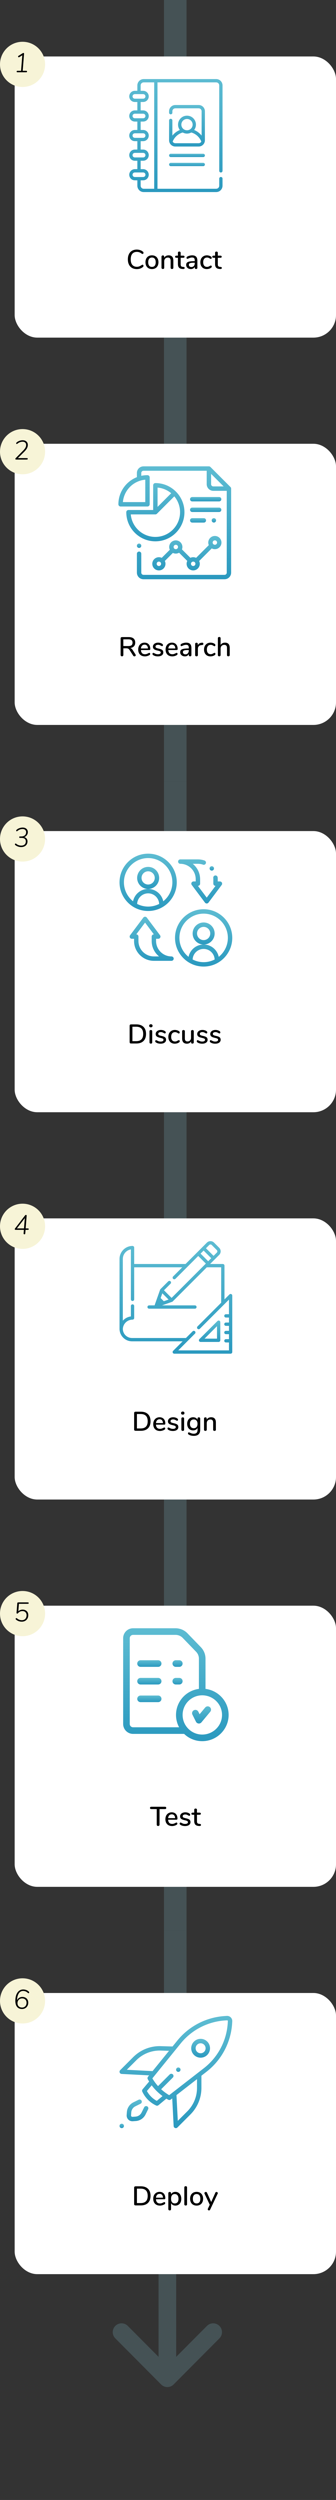 <svg width="298" height="2214" viewBox="0 0 298 2214" fill="none" xmlns="http://www.w3.org/2000/svg">
<rect x="0" y="0" width="298" height="2214" fill="#333333" stroke="none"/>
<path d="M145.438 0V100H165.438V0H145.438Z" fill="#455255"/>
<path d="M145.438 238V338H165.438V238H145.438Z" fill="#455255"/>
<path d="M145.438 333V433H165.438V333H145.438Z" fill="#455255"/>
<path d="M145.438 592V692H165.438V592H145.438Z" fill="#455255"/>
<path d="M145.438 692V792H165.438V692H145.438Z" fill="#455255"/>
<path d="M145.438 966V1066H165.438V966H145.438Z" fill="#455255"/>
<path d="M145.438 1065V1165H165.438V1065H145.438Z" fill="#455255"/>
<path d="M145.438 1267V1367H165.438V1267H145.438Z" fill="#455255"/>
<path d="M145.438 1365V1465H165.438V1365H145.438Z" fill="#455255"/>
<path d="M145.438 1610V1710H165.438V1610H145.438Z" fill="#455255"/>
<path d="M145.438 1710V1810H165.438V1710H145.438Z" fill="#455255"/>
<path d="M140.625 1921.81V2087.26L113.35 2059.86C110.306 2056.8 105.36 2056.79 102.302 2059.83C99.243 2062.87 99.232 2067.82 102.275 2070.88L142.9 2111.7C142.902 2111.7 142.905 2111.71 142.907 2111.71C145.951 2114.76 150.914 2114.77 153.968 2111.71C153.97 2111.71 153.973 2111.7 153.975 2111.7L194.6 2070.88C197.643 2067.82 197.632 2062.88 194.573 2059.83C191.515 2056.79 186.569 2056.8 183.525 2059.86L156.25 2087.26V1921.81C156.25 1917.5 152.752 1914 148.437 1914C144.123 1914 140.625 1917.5 140.625 1921.81Z" fill="#455255"/>
<rect x="13" y="50.01" width="285" height="248.991" rx="20" fill="white"/>
<ellipse cx="20" cy="57.014" rx="20" ry="20.015" fill="#F7F4D7"/>
<path d="M23.328 62.706C23.52 62.706 23.672 62.77 23.784 62.898C23.912 63.01 23.976 63.162 23.976 63.354C23.976 63.546 23.912 63.706 23.784 63.834C23.672 63.946 23.512 64.002 23.304 64.002H15.408C15.216 64.002 15.056 63.946 14.928 63.834C14.816 63.706 14.76 63.554 14.76 63.378C14.76 63.186 14.816 63.026 14.928 62.898C15.056 62.77 15.224 62.706 15.432 62.706H18.672L19.776 48.978L17.064 50.634C16.952 50.698 16.832 50.73 16.704 50.73C16.512 50.73 16.352 50.666 16.224 50.538C16.096 50.394 16.032 50.226 16.032 50.034C16.032 49.794 16.144 49.61 16.368 49.482L20.184 47.082C20.36 46.97 20.544 46.914 20.736 46.914C20.928 46.914 21.08 46.978 21.192 47.106C21.304 47.218 21.352 47.362 21.336 47.538L20.136 62.706H23.328Z" fill="black"/>
<g clip-path="url(#clip0)">
<path d="M180.27 136.158H151.422C150.613 136.158 149.957 136.815 149.957 137.625C149.957 138.435 150.613 139.091 151.422 139.091H180.27C181.079 139.091 181.735 138.435 181.735 137.625C181.735 136.815 181.079 136.158 180.27 136.158Z" fill="url(#paint0_linear)"/>
<path d="M180.27 144.195H151.422C150.613 144.195 149.957 144.851 149.957 145.661C149.957 146.471 150.613 147.127 151.422 147.127H180.27C181.079 147.127 181.735 146.471 181.735 145.661C181.735 144.851 181.079 144.195 180.27 144.195Z" fill="url(#paint1_linear)"/>
<path d="M181.736 98.525C181.736 95.475 179.256 92.993 176.208 92.993H155.484C152.436 92.993 149.957 95.475 149.957 98.525V99.801C149.957 100.611 150.613 101.268 151.422 101.268C152.231 101.268 152.887 100.611 152.887 99.801V98.525C152.887 97.092 154.052 95.926 155.484 95.926H176.208C177.64 95.926 178.805 97.092 178.805 98.525V120.06C177.066 117.893 174.804 116.187 172.206 115.115C173.195 113.791 173.781 112.149 173.781 110.372C173.781 105.993 170.221 102.431 165.846 102.431C161.47 102.431 157.91 105.993 157.91 110.372C157.91 112.149 158.497 113.791 159.485 115.115C156.888 116.187 154.626 117.893 152.887 120.06V106.657C152.887 105.847 152.231 105.191 151.422 105.191C150.613 105.191 149.957 105.847 149.957 106.657V124.241C149.957 127.291 152.436 129.773 155.484 129.773H176.208C179.256 129.773 181.735 127.291 181.735 124.241V98.525H181.736ZM165.846 105.364C168.606 105.364 170.851 107.61 170.851 110.372C170.851 113.134 168.606 115.381 165.846 115.381C163.086 115.381 160.841 113.134 160.841 110.372C160.841 107.61 163.086 105.364 165.846 105.364ZM176.208 126.84H155.484C154.454 126.84 153.565 126.235 153.145 125.363C154.722 121.449 157.985 118.499 162.026 117.33C163.16 117.956 164.462 118.313 165.846 118.313C167.23 118.313 168.532 117.956 169.666 117.33C173.707 118.499 176.971 121.449 178.547 125.363C178.128 126.235 177.238 126.84 176.208 126.84Z" fill="url(#paint2_linear)"/>
<path d="M195.901 152.777C196.711 152.777 197.367 152.121 197.367 151.311V75.636C197.367 72.541 194.851 70.024 191.759 70.024H127.421C124.329 70.024 121.813 72.541 121.813 75.636V80.415H119.583C116.854 80.415 114.633 82.637 114.633 85.368C114.633 88.1 116.854 90.322 119.583 90.322H121.813V97.761H119.583C116.854 97.761 114.633 99.983 114.633 102.714C114.633 105.445 116.854 107.668 119.583 107.668H121.813V115.107H119.583C116.854 115.107 114.633 117.329 114.633 120.06C114.633 122.791 116.854 125.013 119.583 125.013H121.813V132.452H119.583C116.854 132.452 114.633 134.674 114.633 137.406C114.633 140.137 116.854 142.359 119.583 142.359H121.813V149.798H119.583C116.854 149.798 114.633 152.02 114.633 154.752C114.633 157.483 116.854 159.705 119.583 159.705H121.813V164.484C121.813 167.578 124.329 170.096 127.421 170.096H191.759C194.851 170.096 197.367 167.578 197.367 164.484V158.18C197.367 157.37 196.711 156.714 195.901 156.714C195.092 156.714 194.436 157.37 194.436 158.18V164.485C194.436 165.962 193.235 167.164 191.759 167.164H139.68V72.957H191.758C193.235 72.957 194.436 74.158 194.436 75.636V151.311C194.436 152.121 195.092 152.777 195.901 152.777V152.777ZM119.583 87.389C118.47 87.389 117.564 86.483 117.564 85.368C117.564 84.254 118.47 83.348 119.583 83.348H126.974C128.088 83.348 128.993 84.254 128.993 85.368C128.993 86.483 128.088 87.389 126.974 87.389H119.583ZM119.583 104.735C118.47 104.735 117.564 103.829 117.564 102.714C117.564 101.6 118.47 100.694 119.583 100.694H123.275C123.276 100.694 123.277 100.694 123.279 100.694C123.28 100.694 123.281 100.694 123.282 100.694H126.974C128.087 100.694 128.993 101.6 128.993 102.714C128.993 103.829 128.087 104.735 126.974 104.735H119.583ZM119.583 122.081C118.47 122.081 117.564 121.174 117.564 120.06C117.564 118.946 118.47 118.04 119.583 118.04H126.974C128.088 118.04 128.993 118.946 128.993 120.06C128.993 121.174 128.088 122.081 126.974 122.081H119.583ZM119.583 139.427C118.47 139.427 117.564 138.52 117.564 137.406C117.564 136.292 118.47 135.386 119.583 135.386H126.974C128.088 135.386 128.993 136.292 128.993 137.406C128.993 138.52 128.088 139.427 126.974 139.427H119.583ZM119.583 156.773C118.47 156.773 117.564 155.866 117.564 154.752C117.564 153.638 118.47 152.732 119.583 152.732H126.974C128.088 152.732 128.993 153.638 128.993 154.752C128.993 155.866 128.088 156.773 126.974 156.773H119.583ZM136.75 167.164H127.421C125.945 167.164 124.744 165.962 124.744 164.485V159.705H126.974C129.704 159.705 131.924 157.483 131.924 154.752C131.924 152.021 129.704 149.799 126.974 149.799H124.744V142.36H126.974C129.704 142.36 131.924 140.138 131.924 137.406C131.924 134.675 129.704 132.453 126.974 132.453H124.744V125.014H126.974C129.704 125.014 131.924 122.792 131.924 120.061C131.924 117.329 129.704 115.107 126.974 115.107H124.744V107.668H126.974C129.704 107.668 131.924 105.446 131.924 102.715C131.924 99.983 129.704 97.761 126.974 97.761H124.744V90.322H126.974C129.704 90.322 131.924 88.1 131.924 85.369C131.924 82.638 129.704 80.416 126.974 80.416H124.744V75.636C124.744 74.158 125.945 72.957 127.421 72.957H136.75V167.164Z" fill="url(#paint3_linear)"/>
</g>
<path d="M121.336 238.321C119.72 238.321 118.312 237.977 117.112 237.289C115.912 236.585 114.992 235.585 114.352 234.289C113.712 232.977 113.392 231.433 113.392 229.657C113.392 227.897 113.712 226.369 114.352 225.073C114.992 223.761 115.912 222.761 117.112 222.073C118.312 221.369 119.72 221.017 121.336 221.017C122.392 221.017 123.392 221.185 124.336 221.521C125.28 221.841 126.104 222.313 126.808 222.937C127.112 223.177 127.264 223.497 127.264 223.897C127.264 224.185 127.184 224.433 127.024 224.641C126.864 224.833 126.672 224.929 126.448 224.929C126.176 224.929 125.912 224.825 125.656 224.617C124.888 224.041 124.184 223.641 123.544 223.417C122.92 223.177 122.208 223.057 121.408 223.057C119.648 223.057 118.296 223.625 117.352 224.761C116.408 225.897 115.936 227.529 115.936 229.657C115.936 231.801 116.408 233.441 117.352 234.577C118.296 235.713 119.648 236.281 121.408 236.281C122.176 236.281 122.872 236.161 123.496 235.921C124.136 235.681 124.856 235.281 125.656 234.721C125.976 234.513 126.24 234.409 126.448 234.409C126.672 234.409 126.864 234.513 127.024 234.721C127.184 234.913 127.264 235.153 127.264 235.441C127.264 235.841 127.112 236.161 126.808 236.401C126.104 237.025 125.28 237.505 124.336 237.841C123.392 238.161 122.392 238.321 121.336 238.321ZM134.776 238.297C133.624 238.297 132.608 238.049 131.728 237.553C130.864 237.057 130.192 236.353 129.712 235.441C129.248 234.513 129.016 233.441 129.016 232.225C129.016 230.993 129.248 229.921 129.712 229.009C130.192 228.081 130.864 227.369 131.728 226.873C132.608 226.377 133.624 226.129 134.776 226.129C135.928 226.129 136.936 226.377 137.8 226.873C138.68 227.369 139.352 228.081 139.816 229.009C140.296 229.921 140.536 230.993 140.536 232.225C140.536 233.441 140.296 234.513 139.816 235.441C139.352 236.353 138.68 237.057 137.8 237.553C136.936 238.049 135.928 238.297 134.776 238.297ZM134.776 236.377C135.848 236.377 136.664 236.025 137.224 235.321C137.8 234.617 138.088 233.585 138.088 232.225C138.088 230.881 137.8 229.857 137.224 229.153C136.648 228.433 135.832 228.073 134.776 228.073C133.72 228.073 132.904 228.433 132.328 229.153C131.752 229.857 131.464 230.881 131.464 232.225C131.464 233.585 131.744 234.617 132.304 235.321C132.88 236.025 133.704 236.377 134.776 236.377ZM149.547 226.129C152.347 226.129 153.747 227.705 153.747 230.857V237.097C153.747 237.465 153.635 237.753 153.411 237.961C153.203 238.153 152.907 238.249 152.523 238.249C152.155 238.249 151.859 238.145 151.635 237.937C151.427 237.729 151.323 237.449 151.323 237.097V230.977C151.323 229.985 151.123 229.257 150.723 228.793C150.339 228.329 149.731 228.097 148.899 228.097C147.923 228.097 147.139 228.401 146.547 229.009C145.955 229.617 145.659 230.433 145.659 231.457V237.097C145.659 237.449 145.547 237.729 145.323 237.937C145.115 238.145 144.827 238.249 144.459 238.249C144.091 238.249 143.795 238.145 143.571 237.937C143.347 237.729 143.235 237.449 143.235 237.097V227.329C143.235 226.993 143.347 226.721 143.571 226.513C143.811 226.289 144.107 226.177 144.459 226.177C144.811 226.177 145.091 226.281 145.299 226.489C145.507 226.697 145.611 226.969 145.611 227.305V228.289C145.995 227.585 146.531 227.049 147.219 226.681C147.907 226.313 148.683 226.129 149.547 226.129ZM162.799 236.401C163.151 236.433 163.399 236.529 163.543 236.689C163.703 236.833 163.783 237.041 163.783 237.313C163.783 237.633 163.655 237.881 163.399 238.057C163.159 238.217 162.799 238.281 162.319 238.249L161.671 238.201C160.375 238.105 159.407 237.713 158.767 237.025C158.127 236.321 157.807 235.289 157.807 233.929V228.289H156.367C155.663 228.289 155.311 227.977 155.311 227.353C155.311 227.065 155.399 226.841 155.575 226.681C155.767 226.505 156.031 226.417 156.367 226.417H157.807V223.945C157.807 223.577 157.911 223.289 158.119 223.081C158.343 222.873 158.639 222.769 159.007 222.769C159.375 222.769 159.671 222.873 159.895 223.081C160.119 223.289 160.231 223.577 160.231 223.945V226.417H162.607C162.943 226.417 163.199 226.505 163.375 226.681C163.567 226.841 163.663 227.065 163.663 227.353C163.663 227.657 163.567 227.889 163.375 228.049C163.199 228.209 162.943 228.289 162.607 228.289H160.231V234.097C160.231 234.849 160.383 235.401 160.687 235.753C161.007 236.105 161.487 236.305 162.127 236.353L162.799 236.401ZM170.444 226.129C171.996 226.129 173.148 226.521 173.9 227.305C174.668 228.089 175.052 229.281 175.052 230.881V237.097C175.052 237.465 174.948 237.753 174.74 237.961C174.532 238.153 174.244 238.249 173.876 238.249C173.524 238.249 173.244 238.145 173.036 237.937C172.828 237.729 172.724 237.449 172.724 237.097V236.209C172.42 236.881 171.964 237.401 171.356 237.769C170.764 238.121 170.068 238.297 169.268 238.297C168.5 238.297 167.796 238.145 167.156 237.841C166.532 237.521 166.036 237.089 165.668 236.545C165.3 236.001 165.116 235.385 165.116 234.697C165.1 233.833 165.316 233.161 165.764 232.681C166.212 232.185 166.94 231.833 167.948 231.625C168.956 231.401 170.356 231.289 172.148 231.289H172.7V230.593C172.7 229.697 172.516 229.049 172.148 228.649C171.78 228.249 171.188 228.049 170.372 228.049C169.812 228.049 169.284 228.121 168.788 228.265C168.292 228.409 167.748 228.617 167.156 228.889C166.724 229.129 166.42 229.249 166.244 229.249C166.004 229.249 165.804 229.161 165.644 228.985C165.5 228.809 165.428 228.585 165.428 228.313C165.428 228.073 165.492 227.865 165.62 227.689C165.764 227.497 165.988 227.313 166.292 227.137C166.852 226.833 167.508 226.593 168.26 226.417C169.012 226.225 169.74 226.129 170.444 226.129ZM169.7 236.497C170.58 236.497 171.3 236.201 171.86 235.609C172.42 235.001 172.7 234.225 172.7 233.281V232.657H172.268C171.02 232.657 170.06 232.713 169.388 232.825C168.716 232.937 168.236 233.129 167.948 233.401C167.66 233.657 167.516 234.033 167.516 234.529C167.516 235.105 167.724 235.577 168.14 235.945C168.556 236.313 169.076 236.497 169.7 236.497ZM183.384 238.297C182.248 238.297 181.248 238.049 180.384 237.553C179.536 237.057 178.872 236.353 178.392 235.441C177.928 234.529 177.696 233.473 177.696 232.273C177.696 231.057 177.936 229.985 178.416 229.057C178.912 228.129 179.6 227.409 180.48 226.897C181.36 226.385 182.368 226.129 183.504 226.129C184.112 226.129 184.72 226.217 185.328 226.393C185.952 226.569 186.504 226.809 186.984 227.113C187.496 227.465 187.752 227.873 187.752 228.337C187.752 228.609 187.68 228.841 187.536 229.033C187.392 229.209 187.208 229.297 186.984 229.297C186.84 229.297 186.696 229.265 186.552 229.201C186.408 229.121 186.224 229.009 186 228.865C185.6 228.609 185.224 228.417 184.872 228.289C184.536 228.145 184.128 228.073 183.648 228.073C182.56 228.073 181.712 228.441 181.104 229.177C180.512 229.913 180.215 230.937 180.215 232.249C180.215 233.561 180.512 234.577 181.104 235.297C181.696 236.001 182.536 236.353 183.624 236.353C184.104 236.353 184.528 236.281 184.896 236.137C185.264 235.993 185.64 235.801 186.024 235.561C186.2 235.449 186.376 235.353 186.552 235.273C186.728 235.193 186.888 235.153 187.032 235.153C187.256 235.153 187.44 235.249 187.584 235.441C187.728 235.617 187.8 235.841 187.8 236.113C187.8 236.337 187.736 236.545 187.608 236.737C187.496 236.913 187.296 237.097 187.008 237.289C186.528 237.609 185.968 237.857 185.328 238.033C184.688 238.209 184.04 238.297 183.384 238.297ZM195.752 236.401C196.104 236.433 196.352 236.529 196.496 236.689C196.656 236.833 196.736 237.041 196.736 237.313C196.736 237.633 196.608 237.881 196.352 238.057C196.112 238.217 195.752 238.281 195.272 238.249L194.624 238.201C193.328 238.105 192.36 237.713 191.72 237.025C191.08 236.321 190.76 235.289 190.76 233.929V228.289H189.32C188.616 228.289 188.264 227.977 188.264 227.353C188.264 227.065 188.352 226.841 188.528 226.681C188.72 226.505 188.984 226.417 189.32 226.417H190.76V223.945C190.76 223.577 190.864 223.289 191.072 223.081C191.296 222.873 191.592 222.769 191.96 222.769C192.328 222.769 192.624 222.873 192.848 223.081C193.072 223.289 193.184 223.577 193.184 223.945V226.417H195.56C195.896 226.417 196.152 226.505 196.328 226.681C196.52 226.841 196.616 227.065 196.616 227.353C196.616 227.657 196.52 227.889 196.328 228.049C196.152 228.209 195.896 228.289 195.56 228.289H193.184V234.097C193.184 234.849 193.336 235.401 193.64 235.753C193.96 236.105 194.44 236.305 195.08 236.353L195.752 236.401Z" fill="black"/>
<rect x="13" y="393.01" width="285" height="248.991" rx="20" fill="white"/>
<ellipse cx="20" cy="400.015" rx="20" ry="20.015" fill="#F7F4D7"/>
<path d="M24 405.706C24.384 405.706 24.576 405.906 24.576 406.306C24.576 406.498 24.52 406.666 24.408 406.81C24.296 406.938 24.12 407.002 23.88 407.002H14.256C14.064 407.002 13.904 406.946 13.776 406.834C13.664 406.722 13.608 406.578 13.608 406.402C13.608 406.178 13.712 405.962 13.92 405.754L20.352 399.226C21.392 398.17 22.12 397.258 22.536 396.49C22.968 395.722 23.184 394.922 23.184 394.09C23.184 393.21 22.904 392.506 22.344 391.978C21.784 391.45 21.032 391.186 20.088 391.186C19.192 391.186 18.36 391.338 17.592 391.642C16.84 391.93 16.112 392.37 15.408 392.962C15.216 393.106 15.04 393.178 14.88 393.178C14.72 393.178 14.592 393.13 14.496 393.034C14.4 392.922 14.352 392.778 14.352 392.602C14.352 392.346 14.488 392.09 14.76 391.834C15.4 391.258 16.184 390.794 17.112 390.442C18.056 390.09 19.016 389.906 19.992 389.89C21.416 389.874 22.552 390.242 23.4 390.994C24.248 391.746 24.672 392.77 24.672 394.066C24.672 395.09 24.416 396.074 23.904 397.018C23.392 397.962 22.528 399.042 21.312 400.258L15.84 405.706H24Z" fill="black"/>
<path d="M204.428 431.343L186.654 413.572C186.288 413.206 185.791 413 185.273 413H127.266C124.035 413 121.406 415.629 121.406 418.859V422.583C111.812 426.346 105 435.698 105 446.612C105 447.69 105.875 448.565 106.953 448.565H130.799C131.878 448.565 132.752 447.69 132.752 446.612V422.766C132.752 421.687 131.878 420.812 130.799 420.812C128.917 420.812 127.081 421.017 125.312 421.402V418.859C125.312 417.782 126.189 416.906 127.266 416.906H183.32V428.82C183.32 432.051 185.949 434.68 189.18 434.68H201.094V507.141C201.094 508.218 200.218 509.094 199.141 509.094H127.266C126.189 509.094 125.312 508.218 125.312 507.141V490.409C125.312 489.33 124.438 488.456 123.359 488.456C122.281 488.456 121.406 489.33 121.406 490.409V507.141C121.406 510.371 124.035 513 127.266 513H199.141C202.371 513 205 510.371 205 507.141V432.724C205 432.206 204.794 431.709 204.428 431.343ZM128.846 424.805V444.658H108.993C109.926 434.141 118.329 425.739 128.846 424.805ZM189.18 430.773C188.103 430.773 187.227 429.897 187.227 428.82V419.668L198.334 430.773H189.18Z" fill="url(#paint4_linear)"/>
<path d="M124.74 481.932C124.377 481.568 123.873 481.359 123.359 481.359C122.846 481.359 122.342 481.568 121.979 481.932C121.615 482.295 121.406 482.799 121.406 483.312C121.406 483.826 121.615 484.33 121.979 484.693C122.342 485.057 122.846 485.266 123.359 485.266C123.873 485.266 124.377 485.057 124.74 484.693C125.104 484.33 125.312 483.826 125.312 483.312C125.312 482.799 125.104 482.295 124.74 481.932Z" fill="url(#paint5_linear)"/>
<path d="M137.795 427.808C136.716 427.808 135.842 428.683 135.842 429.761V451.654H113.949C112.871 451.654 111.996 452.529 111.996 453.607C111.996 467.833 123.569 479.406 137.795 479.406C152.021 479.406 163.594 467.833 163.594 453.607C163.594 439.382 152.021 427.808 137.795 427.808ZM139.748 431.801C144.32 432.207 148.492 434.025 151.825 436.815L139.748 448.892V431.801ZM137.795 475.5C126.381 475.5 116.98 466.721 115.989 455.56H137.795C138.334 455.56 138.822 455.342 139.175 454.989C139.176 454.989 139.176 454.989 139.176 454.988L154.588 439.577C157.77 443.379 159.688 448.273 159.688 453.607C159.688 465.679 149.867 475.5 137.795 475.5Z" fill="url(#paint6_linear)"/>
<path d="M190.561 474.642C187.33 474.642 184.702 477.27 184.702 480.501C184.702 481.311 184.867 482.082 185.165 482.785L173.913 494.037C173.139 493.66 172.271 493.448 171.355 493.448C170.46 493.448 169.612 493.651 168.853 494.011L161.381 486.538C161.64 485.878 161.784 485.159 161.784 484.407C161.784 481.176 159.155 478.548 155.924 478.548C152.693 478.548 150.065 481.176 150.065 484.407C150.065 485.282 150.259 486.113 150.605 486.86L143.438 494.027C142.674 493.661 141.82 493.456 140.919 493.456C137.688 493.456 135.06 496.085 135.06 499.316C135.06 502.547 137.688 505.175 140.919 505.175C144.15 505.175 146.778 502.547 146.778 499.316C146.778 498.41 146.572 497.552 146.203 496.786L153.33 489.659C154.113 490.047 154.993 490.266 155.925 490.266C156.976 490.266 157.963 489.987 158.817 489.499L166.079 496.761C165.705 497.531 165.496 498.396 165.496 499.308C165.496 502.539 168.124 505.167 171.355 505.167C174.586 505.167 177.214 502.539 177.214 499.308C177.214 498.418 177.014 497.573 176.657 496.817L187.805 485.67C188.627 486.11 189.565 486.36 190.561 486.36C193.792 486.36 196.421 483.732 196.421 480.501C196.421 477.27 193.792 474.642 190.561 474.642ZM140.919 501.269C139.842 501.269 138.966 500.393 138.966 499.316C138.966 498.239 139.842 497.363 140.919 497.363C141.443 497.363 141.919 497.572 142.27 497.909C142.278 497.917 142.285 497.926 142.293 497.934C142.302 497.944 142.312 497.951 142.322 497.96C142.662 498.312 142.872 498.79 142.872 499.316C142.872 500.393 141.996 501.269 140.919 501.269ZM155.924 486.36C154.847 486.36 153.971 485.484 153.971 484.407C153.971 483.33 154.847 482.454 155.924 482.454C157.001 482.454 157.877 483.33 157.877 484.407C157.877 485.484 157.001 486.36 155.924 486.36ZM171.355 501.261C170.278 501.261 169.402 500.385 169.402 499.308C169.402 498.231 170.278 497.355 171.355 497.355C172.432 497.355 173.308 498.231 173.308 499.308C173.308 500.385 172.432 501.261 171.355 501.261ZM190.561 482.454C189.484 482.454 188.608 481.578 188.608 480.501C188.608 479.424 189.484 478.548 190.561 478.548C191.638 478.548 192.514 479.424 192.514 480.501C192.514 481.578 191.638 482.454 190.561 482.454Z" fill="url(#paint7_linear)"/>
<path d="M180.799 458.898H170.49C169.412 458.898 168.537 459.773 168.537 460.852C168.537 461.93 169.412 462.805 170.49 462.805H180.799C181.877 462.805 182.752 461.93 182.752 460.852C182.752 459.773 181.877 458.898 180.799 458.898Z" fill="url(#paint8_linear)"/>
<path d="M191.072 459.471C190.709 459.107 190.205 458.898 189.691 458.898C189.178 458.898 188.674 459.107 188.311 459.471C187.947 459.834 187.738 460.338 187.738 460.852C187.738 461.365 187.947 461.869 188.311 462.232C188.674 462.596 189.176 462.805 189.691 462.805C190.205 462.805 190.709 462.596 191.072 462.232C191.435 461.869 191.645 461.365 191.645 460.852C191.645 460.338 191.436 459.834 191.072 459.471Z" fill="url(#paint9_linear)"/>
<path d="M194.348 440.148H170.49C169.412 440.148 168.537 441.023 168.537 442.102C168.537 443.18 169.412 444.055 170.49 444.055H194.348C195.427 444.055 196.302 443.18 196.302 442.102C196.302 441.023 195.427 440.148 194.348 440.148Z" fill="url(#paint10_linear)"/>
<path d="M194.348 449.523H170.49C169.412 449.523 168.537 450.398 168.537 451.477C168.537 452.555 169.412 453.43 170.49 453.43H194.348C195.427 453.43 196.302 452.555 196.302 451.477C196.302 450.398 195.427 449.523 194.348 449.523Z" fill="url(#paint11_linear)"/>
<path d="M120.168 579.593C120.312 579.801 120.384 580.025 120.384 580.265C120.384 580.553 120.264 580.801 120.024 581.009C119.8 581.201 119.536 581.297 119.232 581.297C118.784 581.297 118.424 581.097 118.152 580.697L114.936 575.705C114.568 575.129 114.176 574.729 113.76 574.505C113.344 574.265 112.8 574.145 112.128 574.145H109.416V580.001C109.416 580.385 109.304 580.689 109.08 580.913C108.872 581.137 108.576 581.249 108.192 581.249C107.824 581.249 107.528 581.137 107.304 580.913C107.08 580.689 106.968 580.385 106.968 580.001V565.409C106.968 565.041 107.072 564.753 107.28 564.545C107.504 564.321 107.808 564.209 108.192 564.209H114.168C116.04 564.209 117.464 564.625 118.44 565.457C119.432 566.289 119.928 567.505 119.928 569.105C119.928 570.433 119.552 571.513 118.8 572.345C118.048 573.161 116.976 573.681 115.584 573.905C116 574.017 116.376 574.217 116.712 574.505C117.048 574.793 117.376 575.193 117.696 575.705L120.168 579.593ZM113.88 572.153C115.128 572.153 116.048 571.913 116.64 571.433C117.248 570.937 117.552 570.177 117.552 569.153C117.552 568.129 117.256 567.385 116.664 566.921C116.072 566.441 115.144 566.201 113.88 566.201H109.392V572.153H113.88ZM132.418 578.177C132.642 578.177 132.826 578.265 132.97 578.441C133.114 578.617 133.186 578.841 133.186 579.113C133.186 579.577 132.898 579.969 132.322 580.289C131.762 580.609 131.146 580.857 130.474 581.033C129.818 581.209 129.186 581.297 128.578 581.297C126.722 581.297 125.258 580.761 124.186 579.689C123.114 578.601 122.578 577.121 122.578 575.249C122.578 574.049 122.81 572.985 123.274 572.057C123.754 571.129 124.418 570.409 125.266 569.897C126.13 569.385 127.106 569.129 128.194 569.129C129.762 569.129 131.002 569.633 131.914 570.641C132.826 571.649 133.282 573.009 133.282 574.721C133.282 575.361 132.994 575.681 132.418 575.681H125.002C125.162 578.161 126.354 579.401 128.578 579.401C129.17 579.401 129.682 579.321 130.114 579.161C130.546 579.001 131.002 578.793 131.482 578.537C131.53 578.505 131.658 578.441 131.866 578.345C132.09 578.233 132.274 578.177 132.418 578.177ZM128.242 570.905C127.314 570.905 126.57 571.201 126.01 571.793C125.45 572.385 125.114 573.217 125.002 574.289H131.194C131.146 573.201 130.866 572.369 130.354 571.793C129.858 571.201 129.154 570.905 128.242 570.905ZM140.033 581.297C138.401 581.297 137.065 580.961 136.025 580.289C135.737 580.113 135.529 579.929 135.401 579.737C135.289 579.545 135.233 579.329 135.233 579.089C135.233 578.833 135.305 578.617 135.449 578.441C135.593 578.265 135.777 578.177 136.001 578.177C136.209 578.177 136.537 578.305 136.985 578.561C137.465 578.817 137.929 579.025 138.377 579.185C138.841 579.345 139.417 579.425 140.105 579.425C140.873 579.425 141.473 579.289 141.905 579.017C142.337 578.745 142.553 578.361 142.553 577.865C142.553 577.545 142.465 577.289 142.289 577.097C142.129 576.905 141.841 576.737 141.425 576.593C141.009 576.433 140.393 576.265 139.577 576.089C138.169 575.785 137.153 575.377 136.529 574.865C135.921 574.337 135.617 573.625 135.617 572.729C135.617 572.041 135.817 571.425 136.217 570.881C136.617 570.321 137.169 569.889 137.873 569.585C138.577 569.281 139.377 569.129 140.273 569.129C140.913 569.129 141.537 569.217 142.145 569.393C142.753 569.553 143.289 569.793 143.753 570.113C144.281 570.465 144.545 570.873 144.545 571.337C144.545 571.593 144.465 571.809 144.305 571.985C144.161 572.161 143.985 572.249 143.777 572.249C143.633 572.249 143.489 572.217 143.345 572.153C143.201 572.089 143.009 571.985 142.769 571.841C142.337 571.585 141.929 571.385 141.545 571.241C141.177 571.097 140.713 571.025 140.153 571.025C139.481 571.025 138.937 571.169 138.521 571.457C138.121 571.745 137.921 572.137 137.921 572.633C137.921 573.081 138.105 573.433 138.473 573.689C138.857 573.929 139.569 574.161 140.609 574.385C141.681 574.609 142.521 574.865 143.129 575.153C143.737 575.441 144.169 575.801 144.425 576.233C144.697 576.649 144.833 577.185 144.833 577.841C144.833 578.881 144.393 579.721 143.513 580.361C142.649 580.985 141.489 581.297 140.033 581.297ZM156.7 578.177C156.924 578.177 157.108 578.265 157.252 578.441C157.396 578.617 157.468 578.841 157.468 579.113C157.468 579.577 157.18 579.969 156.604 580.289C156.044 580.609 155.428 580.857 154.756 581.033C154.1 581.209 153.468 581.297 152.86 581.297C151.004 581.297 149.54 580.761 148.468 579.689C147.396 578.601 146.86 577.121 146.86 575.249C146.86 574.049 147.092 572.985 147.556 572.057C148.036 571.129 148.7 570.409 149.548 569.897C150.412 569.385 151.388 569.129 152.476 569.129C154.044 569.129 155.284 569.633 156.196 570.641C157.108 571.649 157.564 573.009 157.564 574.721C157.564 575.361 157.276 575.681 156.7 575.681H149.284C149.444 578.161 150.636 579.401 152.86 579.401C153.452 579.401 153.964 579.321 154.396 579.161C154.828 579.001 155.284 578.793 155.764 578.537C155.812 578.505 155.94 578.441 156.148 578.345C156.372 578.233 156.556 578.177 156.7 578.177ZM152.524 570.905C151.596 570.905 150.852 571.201 150.292 571.793C149.732 572.385 149.396 573.217 149.284 574.289H155.476C155.428 573.201 155.148 572.369 154.636 571.793C154.14 571.201 153.436 570.905 152.524 570.905ZM165.155 569.129C166.707 569.129 167.859 569.521 168.611 570.305C169.379 571.089 169.763 572.281 169.763 573.881V580.097C169.763 580.465 169.659 580.753 169.451 580.961C169.243 581.153 168.955 581.249 168.587 581.249C168.235 581.249 167.955 581.145 167.747 580.937C167.539 580.729 167.435 580.449 167.435 580.097V579.209C167.131 579.881 166.675 580.401 166.067 580.769C165.475 581.121 164.779 581.297 163.979 581.297C163.211 581.297 162.507 581.145 161.867 580.841C161.243 580.521 160.747 580.089 160.379 579.545C160.011 579.001 159.827 578.385 159.827 577.697C159.811 576.833 160.027 576.161 160.475 575.681C160.923 575.185 161.651 574.833 162.659 574.625C163.667 574.401 165.067 574.289 166.859 574.289H167.411V573.593C167.411 572.697 167.227 572.049 166.859 571.649C166.491 571.249 165.899 571.049 165.083 571.049C164.523 571.049 163.995 571.121 163.499 571.265C163.003 571.409 162.459 571.617 161.867 571.889C161.435 572.129 161.131 572.249 160.955 572.249C160.715 572.249 160.515 572.161 160.355 571.985C160.211 571.809 160.139 571.585 160.139 571.313C160.139 571.073 160.203 570.865 160.331 570.689C160.475 570.497 160.699 570.313 161.003 570.137C161.563 569.833 162.219 569.593 162.971 569.417C163.723 569.225 164.451 569.129 165.155 569.129ZM164.411 579.497C165.291 579.497 166.011 579.201 166.571 578.609C167.131 578.001 167.411 577.225 167.411 576.281V575.657H166.979C165.731 575.657 164.771 575.713 164.099 575.825C163.427 575.937 162.947 576.129 162.659 576.401C162.371 576.657 162.227 577.033 162.227 577.529C162.227 578.105 162.435 578.577 162.851 578.945C163.267 579.313 163.787 579.497 164.411 579.497ZM179.222 569.177C179.99 569.129 180.374 569.457 180.374 570.161C180.374 570.513 180.286 570.777 180.11 570.953C179.934 571.129 179.63 571.233 179.198 571.265L178.478 571.337C177.47 571.433 176.718 571.785 176.222 572.393C175.742 573.001 175.502 573.737 175.502 574.601V580.097C175.502 580.481 175.39 580.769 175.166 580.961C174.942 581.153 174.654 581.249 174.302 581.249C173.95 581.249 173.654 581.153 173.414 580.961C173.19 580.769 173.078 580.481 173.078 580.097V570.329C173.078 569.961 173.19 569.681 173.414 569.489C173.654 569.281 173.95 569.177 174.302 569.177C174.622 569.177 174.886 569.281 175.094 569.489C175.318 569.681 175.43 569.953 175.43 570.305V571.457C175.75 570.753 176.214 570.217 176.822 569.849C177.43 569.481 178.118 569.265 178.886 569.201L179.222 569.177ZM186.649 581.297C185.513 581.297 184.513 581.049 183.649 580.553C182.801 580.057 182.137 579.353 181.657 578.441C181.193 577.529 180.961 576.473 180.961 575.273C180.961 574.057 181.201 572.985 181.681 572.057C182.177 571.129 182.865 570.409 183.745 569.897C184.625 569.385 185.633 569.129 186.769 569.129C187.377 569.129 187.985 569.217 188.593 569.393C189.217 569.569 189.769 569.809 190.249 570.113C190.761 570.465 191.017 570.873 191.017 571.337C191.017 571.609 190.945 571.841 190.801 572.033C190.657 572.209 190.473 572.297 190.249 572.297C190.105 572.297 189.961 572.265 189.817 572.201C189.673 572.121 189.489 572.009 189.265 571.865C188.865 571.609 188.489 571.417 188.137 571.289C187.801 571.145 187.393 571.073 186.913 571.073C185.825 571.073 184.977 571.441 184.369 572.177C183.777 572.913 183.481 573.937 183.481 575.249C183.481 576.561 183.777 577.577 184.369 578.297C184.961 579.001 185.801 579.353 186.889 579.353C187.369 579.353 187.793 579.281 188.161 579.137C188.529 578.993 188.905 578.801 189.289 578.561C189.465 578.449 189.641 578.353 189.817 578.273C189.993 578.193 190.153 578.153 190.297 578.153C190.521 578.153 190.705 578.249 190.849 578.441C190.993 578.617 191.065 578.841 191.065 579.113C191.065 579.337 191.001 579.545 190.873 579.737C190.761 579.913 190.561 580.097 190.273 580.289C189.793 580.609 189.233 580.857 188.593 581.033C187.953 581.209 187.305 581.297 186.649 581.297ZM199.571 569.129C202.355 569.129 203.747 570.705 203.747 573.857V580.097C203.747 580.449 203.635 580.729 203.411 580.937C203.187 581.145 202.891 581.249 202.523 581.249C202.155 581.249 201.859 581.145 201.635 580.937C201.427 580.729 201.323 580.449 201.323 580.097V573.881C201.323 572.921 201.123 572.217 200.723 571.769C200.339 571.321 199.731 571.097 198.899 571.097C197.923 571.097 197.139 571.401 196.547 572.009C195.955 572.617 195.659 573.433 195.659 574.457V580.097C195.659 580.449 195.547 580.729 195.323 580.937C195.115 581.145 194.827 581.249 194.459 581.249C194.091 581.249 193.795 581.145 193.571 580.937C193.347 580.729 193.235 580.449 193.235 580.097V565.241C193.235 564.889 193.347 564.609 193.571 564.401C193.811 564.193 194.115 564.089 194.483 564.089C194.835 564.089 195.115 564.193 195.323 564.401C195.547 564.593 195.659 564.857 195.659 565.193V571.193C196.059 570.521 196.595 570.009 197.267 569.657C197.939 569.305 198.707 569.129 199.571 569.129Z" fill="black"/>
<rect x="13" y="736.01" width="285" height="248.991" rx="20" fill="white"/>
<ellipse cx="20" cy="743.015" rx="20" ry="20.015" fill="#F7F4D7"/>
<path d="M21.504 741.362C22.416 741.602 23.12 742.05 23.616 742.706C24.128 743.362 24.384 744.178 24.384 745.154C24.384 746.162 24.152 747.042 23.688 747.794C23.24 748.546 22.584 749.13 21.72 749.546C20.872 749.962 19.88 750.17 18.744 750.17C17.72 750.17 16.752 750.002 15.84 749.666C14.928 749.33 14.144 748.882 13.488 748.322C13.312 748.162 13.224 747.97 13.224 747.746C13.224 747.554 13.28 747.394 13.392 747.266C13.52 747.122 13.672 747.05 13.848 747.05C14.04 747.05 14.208 747.114 14.352 747.242C15.648 748.33 17.136 748.874 18.816 748.874C20.08 748.874 21.072 748.554 21.792 747.914C22.528 747.274 22.896 746.37 22.896 745.202C22.896 743.106 21.584 742.058 18.96 742.058H17.616C17.44 742.058 17.296 741.994 17.184 741.866C17.088 741.738 17.04 741.578 17.04 741.386C17.04 741.194 17.088 741.042 17.184 740.93C17.296 740.818 17.448 740.762 17.64 740.762H18.936C20.232 740.762 21.264 740.426 22.032 739.754C22.8 739.066 23.184 738.138 23.184 736.97C23.184 736.122 22.896 735.45 22.32 734.954C21.744 734.442 20.976 734.186 20.016 734.186C19.152 734.186 18.344 734.338 17.592 734.642C16.84 734.93 16.112 735.37 15.408 735.962C15.216 736.106 15.04 736.178 14.88 736.178C14.72 736.178 14.592 736.13 14.496 736.034C14.4 735.922 14.352 735.778 14.352 735.602C14.352 735.346 14.488 735.09 14.76 734.834C15.4 734.242 16.184 733.778 17.112 733.442C18.056 733.09 19.024 732.906 20.016 732.89C21.424 732.874 22.552 733.234 23.4 733.97C24.248 734.706 24.672 735.698 24.672 736.946C24.672 737.938 24.384 738.834 23.808 739.634C23.248 740.434 22.48 741.01 21.504 741.362Z" fill="black"/>
<path d="M141.156 777.484C141.156 772.1 136.775 767.719 131.391 767.719C126.006 767.719 121.625 772.1 121.625 777.484C121.625 782.869 126.006 787.25 131.391 787.25C136.775 787.25 141.156 782.869 141.156 777.484ZM131.391 783.344C128.16 783.344 125.531 780.715 125.531 777.484C125.531 774.254 128.16 771.625 131.391 771.625C134.621 771.625 137.25 774.254 137.25 777.484C137.25 780.715 134.621 783.344 131.391 783.344Z" fill="url(#paint12_linear)"/>
<path d="M131.391 806.781C145.562 806.781 156.781 795.228 156.781 781.391C156.781 767.39 145.391 756 131.391 756C117.39 756 106 767.39 106 781.391C106 795.227 117.217 806.781 131.391 806.781ZM121.635 800.534C121.84 795.328 126.136 791.156 131.391 791.156C136.645 791.156 140.942 795.328 141.146 800.534C138.143 802.067 134.794 802.875 131.391 802.875C127.988 802.875 124.639 802.067 121.635 800.534ZM131.391 759.906C143.237 759.906 152.875 769.544 152.875 781.391C152.875 787.954 149.839 794.137 144.786 798.182C143.514 791.952 137.991 787.25 131.391 787.25C124.79 787.25 119.267 791.952 117.995 798.182C112.943 794.137 109.906 787.955 109.906 781.391C109.906 769.544 119.544 759.906 131.391 759.906Z" fill="url(#paint13_linear)"/>
<path d="M190.375 826.703C190.375 821.318 185.994 816.938 180.609 816.938C175.225 816.938 170.844 821.318 170.844 826.703C170.844 832.088 175.225 836.469 180.609 836.469C185.994 836.469 190.375 832.088 190.375 826.703ZM180.609 832.562C177.379 832.562 174.75 829.934 174.75 826.703C174.75 823.472 177.379 820.844 180.609 820.844C183.84 820.844 186.469 823.472 186.469 826.703C186.469 829.934 183.84 832.562 180.609 832.562Z" fill="url(#paint14_linear)"/>
<path d="M180.609 805.219C166.609 805.219 155.219 816.609 155.219 830.609C155.219 844.447 166.436 856 180.609 856C194.78 856 206 844.447 206 830.609C206 816.609 194.61 805.219 180.609 805.219ZM170.854 849.752C171.058 844.547 175.355 840.375 180.609 840.375C185.864 840.375 190.16 844.547 190.365 849.752C187.361 851.286 184.012 852.094 180.609 852.094C177.206 852.094 173.857 851.286 170.854 849.752ZM194.005 847.4C192.733 841.171 187.21 836.469 180.609 836.469C174.009 836.469 168.486 841.171 167.214 847.4C162.161 843.356 159.125 837.173 159.125 830.609C159.125 818.763 168.763 809.125 180.609 809.125C192.456 809.125 202.094 818.763 202.094 830.609C202.094 837.173 199.058 843.356 194.005 847.4Z" fill="url(#paint15_linear)"/>
<path d="M152.094 847.016C144.555 847.016 138.422 840.882 138.422 833.344V831.391H140.375C141.115 831.391 141.791 830.973 142.122 830.311C142.453 829.649 142.381 828.857 141.938 828.266L130.219 812.641C129.85 812.149 129.271 811.859 128.656 811.859C128.042 811.859 127.463 812.149 127.094 812.641L115.375 828.266C114.931 828.857 114.86 829.649 115.191 830.311C115.522 830.973 116.198 831.391 116.938 831.391H118.891V833.344C118.891 843.036 126.776 850.922 136.469 850.922H152.094C153.172 850.922 154.047 850.047 154.047 848.969C154.047 847.89 153.172 847.016 152.094 847.016ZM136.469 847.016C128.93 847.016 122.797 840.882 122.797 833.344V829.438C122.797 828.359 121.922 827.484 120.844 827.484L128.656 817.068L136.469 827.484C135.39 827.484 134.516 828.359 134.516 829.438V833.344C134.516 838.86 137.069 843.79 141.057 847.016H136.469Z" fill="url(#paint16_linear)"/>
<path d="M159.906 764.984C167.445 764.984 173.578 771.118 173.578 778.656V780.609H171.625C170.885 780.609 170.209 781.027 169.878 781.689C169.547 782.351 169.619 783.143 170.062 783.734L181.781 799.359C182.15 799.851 182.729 800.141 183.344 800.141C183.958 800.141 184.537 799.851 184.906 799.359L196.625 783.734C197.069 783.143 197.14 782.351 196.809 781.689C196.478 781.027 195.802 780.609 195.062 780.609H193.109V778.656C193.109 778.13 193.086 777.598 193.039 777.075C192.943 776.001 191.995 775.208 190.92 775.304C189.846 775.4 189.052 776.348 189.148 777.423C189.185 777.83 189.203 778.245 189.203 778.656V782.562C189.203 783.641 190.078 784.515 191.156 784.515L183.344 794.932L175.531 784.516C176.61 784.516 177.484 783.641 177.484 782.562V778.656C177.484 773.14 174.931 768.21 170.943 764.984H175.531C177.093 764.984 178.624 765.245 180.081 765.759C181.099 766.118 182.214 765.585 182.573 764.567C182.932 763.55 182.398 762.435 181.381 762.076C179.505 761.414 177.537 761.078 175.531 761.078H159.906C158.828 761.078 157.953 761.953 157.953 763.031C157.953 764.11 158.828 764.984 159.906 764.984V764.984Z" fill="url(#paint17_linear)"/>
<path d="M187.836 771.039C188.915 771.039 189.789 770.165 189.789 769.086C189.789 768.007 188.915 767.133 187.836 767.133C186.757 767.133 185.883 768.007 185.883 769.086C185.883 770.165 186.757 771.039 187.836 771.039Z" fill="url(#paint18_linear)"/>
<path d="M116.192 924.129C115.808 924.129 115.504 924.025 115.28 923.817C115.072 923.593 114.968 923.297 114.968 922.929V908.409C114.968 908.041 115.072 907.753 115.28 907.545C115.504 907.321 115.808 907.209 116.192 907.209H120.896C123.632 907.209 125.752 907.945 127.256 909.417C128.76 910.889 129.512 912.969 129.512 915.657C129.512 918.345 128.76 920.433 127.256 921.921C125.752 923.393 123.632 924.129 120.896 924.129H116.192ZM120.752 922.065C124.912 922.065 126.992 919.929 126.992 915.657C126.992 911.401 124.912 909.273 120.752 909.273H117.44V922.065H120.752ZM133.81 924.249C133.458 924.249 133.162 924.153 132.922 923.961C132.698 923.769 132.586 923.481 132.586 923.097V913.353C132.586 912.969 132.698 912.681 132.922 912.489C133.162 912.281 133.458 912.177 133.81 912.177C134.162 912.177 134.45 912.281 134.674 912.489C134.898 912.681 135.01 912.969 135.01 913.353V923.097C135.01 923.481 134.898 923.769 134.674 923.961C134.45 924.153 134.162 924.249 133.81 924.249ZM133.81 909.825C133.346 909.825 132.978 909.697 132.706 909.441C132.434 909.185 132.298 908.849 132.298 908.433C132.298 908.017 132.434 907.689 132.706 907.449C132.978 907.193 133.346 907.065 133.81 907.065C134.258 907.065 134.618 907.193 134.89 907.449C135.178 907.689 135.322 908.017 135.322 908.433C135.322 908.849 135.186 909.185 134.914 909.441C134.642 909.697 134.274 909.825 133.81 909.825ZM142.479 924.297C140.847 924.297 139.511 923.961 138.471 923.289C138.183 923.113 137.975 922.929 137.847 922.737C137.735 922.545 137.679 922.329 137.679 922.089C137.679 921.833 137.751 921.617 137.895 921.441C138.039 921.265 138.223 921.177 138.447 921.177C138.655 921.177 138.983 921.305 139.431 921.561C139.911 921.817 140.375 922.025 140.823 922.185C141.287 922.345 141.863 922.425 142.551 922.425C143.319 922.425 143.919 922.289 144.351 922.017C144.783 921.745 144.999 921.361 144.999 920.865C144.999 920.545 144.911 920.289 144.735 920.097C144.575 919.905 144.287 919.737 143.871 919.593C143.455 919.433 142.839 919.265 142.023 919.089C140.615 918.785 139.599 918.377 138.975 917.865C138.367 917.337 138.063 916.625 138.063 915.729C138.063 915.041 138.263 914.425 138.663 913.881C139.063 913.321 139.615 912.889 140.319 912.585C141.023 912.281 141.823 912.129 142.719 912.129C143.359 912.129 143.983 912.217 144.591 912.393C145.199 912.553 145.735 912.793 146.199 913.113C146.727 913.465 146.991 913.873 146.991 914.337C146.991 914.593 146.911 914.809 146.751 914.985C146.607 915.161 146.431 915.249 146.223 915.249C146.079 915.249 145.935 915.217 145.791 915.153C145.647 915.089 145.455 914.985 145.215 914.841C144.783 914.585 144.375 914.385 143.991 914.241C143.623 914.097 143.159 914.025 142.599 914.025C141.927 914.025 141.383 914.169 140.967 914.457C140.567 914.745 140.367 915.137 140.367 915.633C140.367 916.081 140.551 916.433 140.919 916.689C141.303 916.929 142.015 917.161 143.055 917.385C144.127 917.609 144.967 917.865 145.575 918.153C146.183 918.441 146.615 918.801 146.871 919.233C147.143 919.649 147.279 920.185 147.279 920.841C147.279 921.881 146.839 922.721 145.959 923.361C145.095 923.985 143.935 924.297 142.479 924.297ZM154.993 924.297C153.857 924.297 152.857 924.049 151.993 923.553C151.145 923.057 150.481 922.353 150.001 921.441C149.537 920.529 149.305 919.473 149.305 918.273C149.305 917.057 149.545 915.985 150.025 915.057C150.521 914.129 151.209 913.409 152.089 912.897C152.969 912.385 153.977 912.129 155.113 912.129C155.721 912.129 156.329 912.217 156.937 912.393C157.561 912.569 158.113 912.809 158.593 913.113C159.105 913.465 159.361 913.873 159.361 914.337C159.361 914.609 159.289 914.841 159.145 915.033C159.001 915.209 158.817 915.297 158.593 915.297C158.449 915.297 158.305 915.265 158.161 915.201C158.017 915.121 157.833 915.009 157.609 914.865C157.209 914.609 156.833 914.417 156.481 914.289C156.145 914.145 155.737 914.073 155.257 914.073C154.169 914.073 153.321 914.441 152.713 915.177C152.121 915.913 151.825 916.937 151.825 918.249C151.825 919.561 152.121 920.577 152.713 921.297C153.305 922.001 154.145 922.353 155.233 922.353C155.713 922.353 156.137 922.281 156.505 922.137C156.873 921.993 157.249 921.801 157.633 921.561C157.809 921.449 157.985 921.353 158.161 921.273C158.337 921.193 158.497 921.153 158.641 921.153C158.865 921.153 159.049 921.249 159.193 921.441C159.337 921.617 159.409 921.841 159.409 922.113C159.409 922.337 159.345 922.545 159.217 922.737C159.105 922.913 158.905 923.097 158.617 923.289C158.137 923.609 157.577 923.857 156.937 924.033C156.297 924.209 155.649 924.297 154.993 924.297ZM170.65 912.177C171.018 912.177 171.306 912.281 171.514 912.489C171.738 912.697 171.85 912.985 171.85 913.353V923.121C171.85 923.457 171.738 923.729 171.514 923.937C171.29 924.145 170.994 924.249 170.626 924.249C170.29 924.249 170.018 924.153 169.81 923.961C169.602 923.753 169.498 923.481 169.498 923.145V922.233C169.13 922.905 168.618 923.417 167.962 923.769C167.322 924.121 166.602 924.297 165.802 924.297C162.954 924.297 161.53 922.729 161.53 919.593V913.353C161.53 912.985 161.634 912.697 161.842 912.489C162.066 912.281 162.37 912.177 162.754 912.177C163.122 912.177 163.41 912.281 163.618 912.489C163.842 912.697 163.954 912.985 163.954 913.353V919.569C163.954 920.513 164.146 921.209 164.53 921.657C164.914 922.105 165.506 922.329 166.306 922.329C167.25 922.329 168.002 922.025 168.562 921.417C169.138 920.809 169.426 920.001 169.426 918.993V913.353C169.426 913.001 169.538 912.721 169.762 912.513C169.986 912.289 170.282 912.177 170.65 912.177ZM179.323 924.297C177.691 924.297 176.355 923.961 175.315 923.289C175.027 923.113 174.819 922.929 174.691 922.737C174.579 922.545 174.523 922.329 174.523 922.089C174.523 921.833 174.595 921.617 174.739 921.441C174.883 921.265 175.067 921.177 175.291 921.177C175.499 921.177 175.827 921.305 176.275 921.561C176.755 921.817 177.219 922.025 177.667 922.185C178.131 922.345 178.707 922.425 179.395 922.425C180.163 922.425 180.763 922.289 181.195 922.017C181.627 921.745 181.843 921.361 181.843 920.865C181.843 920.545 181.755 920.289 181.579 920.097C181.419 919.905 181.131 919.737 180.715 919.593C180.299 919.433 179.683 919.265 178.867 919.089C177.459 918.785 176.443 918.377 175.819 917.865C175.211 917.337 174.907 916.625 174.907 915.729C174.907 915.041 175.107 914.425 175.507 913.881C175.907 913.321 176.459 912.889 177.163 912.585C177.867 912.281 178.667 912.129 179.562 912.129C180.203 912.129 180.827 912.217 181.435 912.393C182.043 912.553 182.579 912.793 183.043 913.113C183.571 913.465 183.835 913.873 183.835 914.337C183.835 914.593 183.755 914.809 183.595 914.985C183.451 915.161 183.275 915.249 183.067 915.249C182.923 915.249 182.779 915.217 182.635 915.153C182.491 915.089 182.299 914.985 182.059 914.841C181.627 914.585 181.219 914.385 180.835 914.241C180.467 914.097 180.003 914.025 179.443 914.025C178.771 914.025 178.227 914.169 177.811 914.457C177.411 914.745 177.211 915.137 177.211 915.633C177.211 916.081 177.395 916.433 177.763 916.689C178.147 916.929 178.859 917.161 179.898 917.385C180.971 917.609 181.811 917.865 182.419 918.153C183.027 918.441 183.459 918.801 183.715 919.233C183.987 919.649 184.123 920.185 184.123 920.841C184.123 921.881 183.683 922.721 182.803 923.361C181.939 923.985 180.779 924.297 179.323 924.297ZM190.901 924.297C189.269 924.297 187.933 923.961 186.893 923.289C186.605 923.113 186.397 922.929 186.269 922.737C186.157 922.545 186.101 922.329 186.101 922.089C186.101 921.833 186.173 921.617 186.317 921.441C186.461 921.265 186.645 921.177 186.869 921.177C187.077 921.177 187.405 921.305 187.853 921.561C188.333 921.817 188.797 922.025 189.245 922.185C189.709 922.345 190.285 922.425 190.973 922.425C191.741 922.425 192.341 922.289 192.773 922.017C193.205 921.745 193.421 921.361 193.421 920.865C193.421 920.545 193.333 920.289 193.157 920.097C192.997 919.905 192.709 919.737 192.293 919.593C191.877 919.433 191.261 919.265 190.445 919.089C189.037 918.785 188.021 918.377 187.397 917.865C186.789 917.337 186.485 916.625 186.485 915.729C186.485 915.041 186.685 914.425 187.085 913.881C187.485 913.321 188.037 912.889 188.741 912.585C189.445 912.281 190.245 912.129 191.141 912.129C191.781 912.129 192.405 912.217 193.013 912.393C193.621 912.553 194.157 912.793 194.621 913.113C195.149 913.465 195.413 913.873 195.413 914.337C195.413 914.593 195.333 914.809 195.173 914.985C195.029 915.161 194.853 915.249 194.645 915.249C194.501 915.249 194.357 915.217 194.213 915.153C194.069 915.089 193.877 914.985 193.637 914.841C193.205 914.585 192.797 914.385 192.413 914.241C192.045 914.097 191.581 914.025 191.021 914.025C190.349 914.025 189.805 914.169 189.389 914.457C188.989 914.745 188.789 915.137 188.789 915.633C188.789 916.081 188.973 916.433 189.341 916.689C189.725 916.929 190.437 917.161 191.477 917.385C192.549 917.609 193.389 917.865 193.997 918.153C194.605 918.441 195.037 918.801 195.293 919.233C195.565 919.649 195.701 920.185 195.701 920.841C195.701 921.881 195.261 922.721 194.381 923.361C193.517 923.985 192.357 924.297 190.901 924.297Z" fill="black"/>
<rect x="13" y="1079.01" width="285" height="248.991" rx="20" fill="white"/>
<ellipse cx="20" cy="1086.01" rx="20" ry="20.015" fill="#F7F4D7"/>
<path d="M24.816 1087.89C25.024 1087.89 25.184 1087.95 25.296 1088.08C25.408 1088.19 25.464 1088.35 25.464 1088.54C25.464 1088.73 25.4 1088.88 25.272 1088.99C25.16 1089.11 25 1089.16 24.792 1089.16H22.656L22.392 1092.43C22.376 1092.63 22.296 1092.8 22.152 1092.93C22.008 1093.06 21.84 1093.12 21.648 1093.12C21.44 1093.12 21.264 1093.05 21.12 1092.91C20.976 1092.76 20.912 1092.58 20.928 1092.35L21.192 1089.16H13.872C13.648 1089.16 13.456 1089.11 13.296 1088.99C13.152 1088.88 13.08 1088.73 13.08 1088.54C13.08 1088.36 13.16 1088.17 13.32 1087.96L22.272 1076.32C22.48 1076.07 22.72 1075.94 22.992 1075.94C23.2 1075.94 23.36 1076 23.472 1076.13C23.6 1076.26 23.656 1076.43 23.64 1076.66L22.752 1087.89H24.816ZM14.976 1087.89H21.288L22.008 1078.75L14.976 1087.89Z" fill="black"/>
<g clip-path="url(#clip1)">
<path d="M194.483 1169.57C193.935 1169.34 193.304 1169.47 192.884 1169.89L176.843 1185.93C176.424 1186.35 176.298 1186.98 176.525 1187.53C176.752 1188.08 177.288 1188.43 177.882 1188.43H193.922C194.733 1188.43 195.39 1187.78 195.39 1186.97V1170.93C195.389 1170.33 195.032 1169.8 194.483 1169.57ZM181.424 1185.5L192.454 1174.47V1185.5H181.424Z" fill="url(#paint19_linear)"/>
<path d="M205.094 1146.04C204.546 1145.82 203.914 1145.94 203.495 1146.36L199.099 1150.76V1120.87C199.099 1120.06 198.441 1119.4 197.631 1119.4H186.353L190.447 1115.31C190.448 1115.31 190.448 1115.31 190.449 1115.31L194.393 1111.36C195.238 1110.52 195.704 1109.39 195.704 1108.2C195.704 1107 195.238 1105.88 194.393 1105.03L189.832 1100.47C188.987 1099.63 187.863 1099.16 186.667 1099.16C185.472 1099.16 184.348 1099.63 183.503 1100.47L179.556 1104.42L174.787 1109.19L164.572 1119.4H119.012V1104.88C119.012 1104.07 118.355 1103.41 117.544 1103.41C111.179 1103.41 106 1108.59 106 1114.96V1177.3C106 1177.41 106.013 1177.51 106.035 1177.61C106.238 1180.31 107.406 1182.82 109.359 1184.73C111.446 1186.77 114.202 1187.89 117.119 1187.89H161.97L153.523 1196.33C153.103 1196.75 152.977 1197.38 153.205 1197.93C153.432 1198.48 153.967 1198.84 154.561 1198.84H204.532C205.343 1198.84 206 1198.18 206 1197.37V1147.4C206 1146.81 205.642 1146.27 205.094 1146.04ZM185.579 1102.55C186.179 1101.95 187.156 1101.95 187.756 1102.55L192.318 1107.11C192.918 1107.71 192.918 1108.69 192.318 1109.29L189.41 1112.19L182.67 1105.46L185.579 1102.55ZM180.594 1107.53L187.334 1114.27L184.64 1116.96L177.902 1110.22L180.594 1107.53ZM203.065 1163.89H200.357C199.546 1163.89 198.889 1164.55 198.889 1165.36C198.889 1166.17 199.546 1166.83 200.357 1166.83H203.065V1171.25H200.357C199.546 1171.25 198.889 1171.91 198.889 1172.72C198.889 1173.53 199.546 1174.19 200.357 1174.19H203.065V1178.61H200.357C199.546 1178.61 198.889 1179.27 198.889 1180.08C198.889 1180.89 199.546 1181.55 200.357 1181.55H203.065V1185.97H200.357C199.546 1185.97 198.889 1186.63 198.889 1187.44C198.889 1188.25 199.546 1188.9 200.357 1188.9H203.065V1195.9H158.104L172.93 1181.08C173.503 1180.51 173.503 1179.58 172.93 1179C172.864 1178.94 172.793 1178.88 172.719 1178.83C172.148 1178.44 171.361 1178.5 170.854 1179L164.905 1184.95H117.119C112.667 1184.95 109.084 1181.48 108.943 1177.03C108.951 1176.75 108.973 1176.48 109.007 1176.2C109.008 1176.2 109.008 1176.2 109.008 1176.2C109.024 1176.07 109.044 1175.94 109.067 1175.81C109.069 1175.8 109.072 1175.78 109.074 1175.77C109.095 1175.65 109.118 1175.54 109.143 1175.43C109.15 1175.39 109.158 1175.36 109.165 1175.33C109.187 1175.23 109.211 1175.14 109.237 1175.04C109.251 1174.99 109.266 1174.94 109.281 1174.89C109.302 1174.82 109.325 1174.74 109.348 1174.67C109.372 1174.59 109.397 1174.52 109.423 1174.45C109.44 1174.4 109.458 1174.35 109.477 1174.3C109.513 1174.2 109.551 1174.1 109.59 1174.01C109.601 1173.98 109.612 1173.96 109.623 1173.93C109.674 1173.81 109.726 1173.69 109.781 1173.58C109.783 1173.58 109.785 1173.57 109.788 1173.57C110.936 1171.19 113.144 1169.42 115.794 1168.87C115.801 1168.87 115.808 1168.87 115.816 1168.86C115.937 1168.84 116.06 1168.82 116.183 1168.8C116.204 1168.8 116.224 1168.79 116.245 1168.79C116.357 1168.77 116.47 1168.76 116.582 1168.74C116.614 1168.74 116.645 1168.74 116.677 1168.73C116.786 1168.72 116.896 1168.72 117.005 1168.71C117.04 1168.71 117.075 1168.7 117.11 1168.7C117.254 1168.69 117.398 1168.69 117.544 1168.69C118.355 1168.69 119.012 1168.03 119.012 1167.22V1156.58C119.012 1155.77 118.355 1155.11 117.544 1155.11C116.733 1155.11 116.076 1155.77 116.076 1156.58V1165.85C113.598 1166.16 111.297 1167.27 109.483 1169.04C109.292 1169.22 109.111 1169.42 108.935 1169.61V1114.96C108.935 1110.71 112.026 1107.17 116.076 1106.47V1120.87V1150.71V1150.71C116.076 1151.52 116.733 1152.18 117.544 1152.18C118.354 1152.18 119.012 1151.52 119.012 1150.71V1150.71V1122.34H161.637L153.523 1130.45C152.949 1131.02 152.949 1131.95 153.523 1132.53C154.096 1133.1 155.025 1133.1 155.598 1132.53L166.218 1121.91C166.218 1121.91 166.218 1121.91 166.219 1121.91L175.825 1112.3L182.564 1119.04L181.774 1119.83C181.773 1119.83 181.772 1119.83 181.772 1119.83L152.176 1149.43L145.437 1142.69L151.271 1136.85C151.844 1136.28 151.844 1135.35 151.271 1134.78C150.698 1134.21 149.768 1134.21 149.195 1134.78L142.324 1141.65C142.287 1141.69 142.252 1141.73 142.22 1141.77C142.209 1141.78 142.2 1141.79 142.19 1141.81C142.169 1141.83 142.149 1141.86 142.13 1141.89C142.119 1141.91 142.109 1141.93 142.099 1141.94C142.083 1141.97 142.067 1142 142.053 1142.03C142.044 1142.04 142.035 1142.06 142.027 1142.08C142.014 1142.11 142.001 1142.14 141.99 1142.17C141.986 1142.18 141.981 1142.19 141.978 1142.2L139.118 1150.3L137.168 1155.82C137.143 1155.9 137.124 1155.97 137.11 1156.05H132.229C131.418 1156.05 130.761 1156.7 130.761 1157.51C130.761 1158.33 131.418 1158.98 132.229 1158.98H172.876C173.687 1158.98 174.344 1158.33 174.344 1157.51C174.344 1156.7 173.687 1156.05 172.876 1156.05H143.714L152.665 1152.89C152.672 1152.88 152.679 1152.88 152.687 1152.88C152.721 1152.87 152.756 1152.85 152.789 1152.84C152.803 1152.83 152.816 1152.82 152.829 1152.82C152.865 1152.8 152.899 1152.78 152.933 1152.76C152.944 1152.75 152.955 1152.75 152.966 1152.74C153.001 1152.72 153.036 1152.69 153.07 1152.67C153.078 1152.66 153.087 1152.65 153.095 1152.65C153.136 1152.61 153.176 1152.58 153.214 1152.54L183.418 1122.34H196.163V1153.69L175.168 1174.69C174.594 1175.26 174.594 1176.19 175.168 1176.77C175.203 1176.8 175.241 1176.83 175.279 1176.87C175.548 1177.09 175.877 1177.2 176.205 1177.2C176.534 1177.2 176.863 1177.09 177.132 1176.87C177.17 1176.83 177.208 1176.8 177.243 1176.77C177.244 1176.76 177.243 1176.77 177.244 1176.76L203.065 1150.94V1163.89ZM149.492 1150.89L145.287 1152.38L142.486 1149.58L143.97 1145.37L149.492 1150.89Z" fill="url(#paint20_linear)"/>
</g>
<path d="M120.192 1267.13C119.808 1267.13 119.504 1267.02 119.28 1266.82C119.072 1266.59 118.968 1266.3 118.968 1265.93V1251.41C118.968 1251.04 119.072 1250.75 119.28 1250.54C119.504 1250.32 119.808 1250.21 120.192 1250.21H124.896C127.632 1250.21 129.752 1250.94 131.256 1252.42C132.76 1253.89 133.512 1255.97 133.512 1258.66C133.512 1261.34 132.76 1263.43 131.256 1264.92C129.752 1266.39 127.632 1267.13 124.896 1267.13H120.192ZM124.752 1265.06C128.912 1265.06 130.992 1262.93 130.992 1258.66C130.992 1254.4 128.912 1252.27 124.752 1252.27H121.44V1265.06H124.752ZM145.754 1264.18C145.978 1264.18 146.162 1264.26 146.306 1264.44C146.45 1264.62 146.522 1264.84 146.522 1265.11C146.522 1265.58 146.234 1265.97 145.658 1266.29C145.098 1266.61 144.482 1266.86 143.81 1267.03C143.154 1267.21 142.522 1267.3 141.914 1267.3C140.058 1267.3 138.594 1266.76 137.522 1265.69C136.45 1264.6 135.914 1263.12 135.914 1261.25C135.914 1260.05 136.146 1258.98 136.61 1258.06C137.09 1257.13 137.754 1256.41 138.602 1255.9C139.466 1255.38 140.442 1255.13 141.53 1255.13C143.098 1255.13 144.338 1255.63 145.25 1256.64C146.162 1257.65 146.618 1259.01 146.618 1260.72C146.618 1261.36 146.33 1261.68 145.754 1261.68H138.338C138.498 1264.16 139.69 1265.4 141.914 1265.4C142.506 1265.4 143.018 1265.32 143.45 1265.16C143.882 1265 144.338 1264.79 144.818 1264.54C144.866 1264.5 144.994 1264.44 145.202 1264.34C145.426 1264.23 145.61 1264.18 145.754 1264.18ZM141.578 1256.9C140.65 1256.9 139.906 1257.2 139.346 1257.79C138.786 1258.38 138.45 1259.22 138.338 1260.29H144.53C144.482 1259.2 144.202 1258.37 143.69 1257.79C143.194 1257.2 142.49 1256.9 141.578 1256.9ZM153.369 1267.3C151.737 1267.3 150.401 1266.96 149.361 1266.29C149.073 1266.11 148.865 1265.93 148.737 1265.74C148.625 1265.54 148.569 1265.33 148.569 1265.09C148.569 1264.83 148.641 1264.62 148.785 1264.44C148.929 1264.26 149.113 1264.18 149.337 1264.18C149.545 1264.18 149.873 1264.3 150.321 1264.56C150.801 1264.82 151.265 1265.02 151.713 1265.18C152.177 1265.34 152.753 1265.42 153.441 1265.42C154.209 1265.42 154.809 1265.29 155.241 1265.02C155.673 1264.74 155.889 1264.36 155.889 1263.86C155.889 1263.54 155.801 1263.29 155.625 1263.1C155.465 1262.9 155.177 1262.74 154.761 1262.59C154.345 1262.43 153.729 1262.26 152.913 1262.09C151.505 1261.78 150.489 1261.38 149.865 1260.86C149.257 1260.34 148.953 1259.62 148.953 1258.73C148.953 1258.04 149.153 1257.42 149.553 1256.88C149.953 1256.32 150.505 1255.89 151.209 1255.58C151.913 1255.28 152.713 1255.13 153.609 1255.13C154.249 1255.13 154.873 1255.22 155.481 1255.39C156.089 1255.55 156.625 1255.79 157.089 1256.11C157.617 1256.46 157.881 1256.87 157.881 1257.34C157.881 1257.59 157.801 1257.81 157.641 1257.98C157.497 1258.16 157.321 1258.25 157.113 1258.25C156.969 1258.25 156.825 1258.22 156.681 1258.15C156.537 1258.09 156.345 1257.98 156.105 1257.84C155.673 1257.58 155.265 1257.38 154.881 1257.24C154.513 1257.1 154.049 1257.02 153.489 1257.02C152.817 1257.02 152.273 1257.17 151.857 1257.46C151.457 1257.74 151.257 1258.14 151.257 1258.63C151.257 1259.08 151.441 1259.43 151.809 1259.69C152.193 1259.93 152.905 1260.16 153.945 1260.38C155.017 1260.61 155.857 1260.86 156.465 1261.15C157.073 1261.44 157.505 1261.8 157.761 1262.23C158.033 1262.65 158.169 1263.18 158.169 1263.84C158.169 1264.88 157.729 1265.72 156.849 1266.36C155.985 1266.98 154.825 1267.3 153.369 1267.3ZM162.092 1267.25C161.74 1267.25 161.444 1267.15 161.204 1266.96C160.98 1266.77 160.868 1266.48 160.868 1266.1V1256.35C160.868 1255.97 160.98 1255.68 161.204 1255.49C161.444 1255.28 161.74 1255.18 162.092 1255.18C162.444 1255.18 162.732 1255.28 162.956 1255.49C163.18 1255.68 163.292 1255.97 163.292 1256.35V1266.1C163.292 1266.48 163.18 1266.77 162.956 1266.96C162.732 1267.15 162.444 1267.25 162.092 1267.25ZM162.092 1252.82C161.628 1252.82 161.26 1252.7 160.988 1252.44C160.716 1252.18 160.58 1251.85 160.58 1251.43C160.58 1251.02 160.716 1250.69 160.988 1250.45C161.26 1250.19 161.628 1250.06 162.092 1250.06C162.54 1250.06 162.9 1250.19 163.172 1250.45C163.46 1250.69 163.604 1251.02 163.604 1251.43C163.604 1251.85 163.468 1252.18 163.196 1252.44C162.924 1252.7 162.556 1252.82 162.092 1252.82ZM176.376 1255.18C176.744 1255.18 177.032 1255.29 177.24 1255.51C177.464 1255.72 177.576 1256 177.576 1256.35V1266.19C177.576 1267.98 177.096 1269.34 176.136 1270.25C175.192 1271.16 173.792 1271.62 171.936 1271.62C170.208 1271.62 168.768 1271.29 167.616 1270.63C167.024 1270.3 166.728 1269.9 166.728 1269.43C166.728 1269.16 166.8 1268.94 166.944 1268.76C167.104 1268.58 167.296 1268.5 167.52 1268.5C167.728 1268.5 168.056 1268.62 168.504 1268.86C169.08 1269.13 169.616 1269.34 170.112 1269.48C170.608 1269.64 171.2 1269.72 171.888 1269.72C174.096 1269.72 175.2 1268.61 175.2 1266.38V1264.54C174.864 1265.24 174.352 1265.79 173.664 1266.19C172.976 1266.58 172.176 1266.77 171.264 1266.77C170.24 1266.77 169.328 1266.53 168.528 1266.05C167.728 1265.57 167.104 1264.89 166.656 1264.01C166.224 1263.13 166.008 1262.11 166.008 1260.96C166.008 1259.81 166.232 1258.79 166.68 1257.91C167.128 1257.03 167.744 1256.35 168.528 1255.87C169.328 1255.38 170.24 1255.13 171.264 1255.13C172.16 1255.13 172.944 1255.32 173.616 1255.7C174.304 1256.09 174.824 1256.63 175.176 1257.34V1256.33C175.176 1255.98 175.28 1255.7 175.488 1255.49C175.712 1255.28 176.008 1255.18 176.376 1255.18ZM171.84 1264.85C172.88 1264.85 173.696 1264.5 174.288 1263.82C174.88 1263.13 175.176 1262.18 175.176 1260.96C175.176 1259.76 174.88 1258.82 174.288 1258.13C173.712 1257.42 172.896 1257.07 171.84 1257.07C170.784 1257.07 169.952 1257.42 169.344 1258.1C168.752 1258.79 168.456 1259.74 168.456 1260.96C168.456 1262.18 168.76 1263.13 169.368 1263.82C169.976 1264.5 170.8 1264.85 171.84 1264.85ZM187.265 1255.13C190.065 1255.13 191.465 1256.7 191.465 1259.86V1266.1C191.465 1266.46 191.353 1266.75 191.129 1266.96C190.921 1267.15 190.625 1267.25 190.241 1267.25C189.873 1267.25 189.577 1267.14 189.353 1266.94C189.145 1266.73 189.041 1266.45 189.041 1266.1V1259.98C189.041 1258.98 188.841 1258.26 188.441 1257.79C188.057 1257.33 187.449 1257.1 186.617 1257.1C185.641 1257.1 184.857 1257.4 184.265 1258.01C183.673 1258.62 183.377 1259.43 183.377 1260.46V1266.1C183.377 1266.45 183.265 1266.73 183.041 1266.94C182.833 1267.14 182.545 1267.25 182.177 1267.25C181.809 1267.25 181.513 1267.14 181.289 1266.94C181.065 1266.73 180.953 1266.45 180.953 1266.1V1256.33C180.953 1255.99 181.065 1255.72 181.289 1255.51C181.529 1255.29 181.825 1255.18 182.177 1255.18C182.529 1255.18 182.809 1255.28 183.017 1255.49C183.225 1255.7 183.329 1255.97 183.329 1256.3V1257.29C183.713 1256.58 184.249 1256.05 184.937 1255.68C185.625 1255.31 186.401 1255.13 187.265 1255.13Z" fill="black"/>
<rect x="13" y="1422.01" width="285" height="248.991" rx="20" fill="white"/>
<ellipse cx="20" cy="1429.01" rx="20" ry="20.015" fill="#F7F4D7"/>
<path d="M16.776 1420.35L16.248 1427C16.712 1426.52 17.28 1426.15 17.952 1425.9C18.624 1425.63 19.328 1425.49 20.064 1425.49C21.056 1425.49 21.928 1425.7 22.68 1426.11C23.448 1426.51 24.04 1427.08 24.456 1427.82C24.872 1428.55 25.08 1429.4 25.08 1430.36C25.08 1431.5 24.832 1432.51 24.336 1433.39C23.856 1434.27 23.176 1434.95 22.296 1435.45C21.416 1435.93 20.408 1436.17 19.272 1436.17C18.312 1436.17 17.376 1436 16.464 1435.67C15.568 1435.33 14.8 1434.87 14.16 1434.3C13.968 1434.12 13.872 1433.91 13.872 1433.67C13.872 1433.5 13.928 1433.35 14.04 1433.22C14.168 1433.07 14.32 1433 14.496 1433C14.704 1433 14.888 1433.07 15.048 1433.22C16.36 1434.32 17.784 1434.87 19.32 1434.87C20.616 1434.87 21.648 1434.47 22.416 1433.67C23.184 1432.86 23.568 1431.78 23.568 1430.43C23.568 1429.33 23.232 1428.45 22.56 1427.79C21.904 1427.12 21.032 1426.79 19.944 1426.79C18.264 1426.79 16.92 1427.43 15.912 1428.73C15.752 1428.92 15.544 1429.02 15.288 1429.02C15.096 1429.02 14.936 1428.95 14.808 1428.83C14.696 1428.68 14.648 1428.48 14.664 1428.23L15.336 1419.83C15.352 1419.6 15.432 1419.43 15.576 1419.3C15.72 1419.15 15.904 1419.08 16.128 1419.08H24.744C24.968 1419.08 25.136 1419.14 25.248 1419.25C25.376 1419.36 25.44 1419.51 25.44 1419.71C25.44 1419.91 25.376 1420.07 25.248 1420.19C25.136 1420.3 24.968 1420.35 24.744 1420.35H16.776Z" fill="black"/>
<g clip-path="url(#clip2)">
<path d="M140.277 1470.32H124.652C123.034 1470.32 121.723 1471.63 121.723 1473.25C121.723 1474.87 123.034 1476.18 124.652 1476.18H140.277C141.895 1476.18 143.207 1474.87 143.207 1473.25C143.207 1471.63 141.895 1470.32 140.277 1470.32Z" fill="url(#paint21_linear)"/>
<path d="M140.277 1485.95H124.652C123.034 1485.95 121.723 1487.26 121.723 1488.88C121.723 1490.49 123.034 1491.8 124.652 1491.8H140.277C141.895 1491.8 143.207 1490.49 143.207 1488.88C143.207 1487.26 141.895 1485.95 140.277 1485.95Z" fill="url(#paint22_linear)"/>
<path d="M140.277 1501.57H124.652C123.034 1501.57 121.723 1502.88 121.723 1504.5C121.723 1506.12 123.034 1507.43 124.652 1507.43H140.277C141.895 1507.43 143.207 1506.12 143.207 1504.5C143.207 1502.88 141.895 1501.57 140.277 1501.57Z" fill="url(#paint23_linear)"/>
<path d="M182.27 1495.7V1468.95C182.27 1465.09 180.781 1461.45 178.077 1458.69L166.19 1446.4C166.184 1446.39 166.179 1446.39 166.173 1446.38C163.436 1443.6 159.628 1442 155.725 1442H118.012C113.165 1442 109.223 1445.94 109.223 1450.79V1526.77C109.223 1531.61 113.165 1535.55 118.012 1535.55H163.292C167.467 1539.55 173.122 1542 179.34 1542C192.263 1542 202.777 1531.57 202.777 1518.76C202.777 1506.93 193.815 1497.13 182.27 1495.7ZM115.082 1526.77V1450.79C115.082 1449.17 116.396 1447.86 118.012 1447.86H155.725C158.063 1447.86 160.345 1448.81 161.988 1450.48L173.872 1462.77C173.878 1462.78 173.884 1462.78 173.889 1462.79C175.515 1464.44 176.41 1466.63 176.41 1468.95V1495.7C164.972 1497.14 156.098 1506.93 156.098 1518.76C156.098 1522.71 157.09 1526.43 158.837 1529.7H118.012C116.396 1529.7 115.082 1528.38 115.082 1526.77ZM179.34 1536.14C169.755 1536.14 161.957 1528.34 161.957 1518.76C161.957 1509.17 169.755 1501.38 179.34 1501.38C189.032 1501.38 196.918 1509.17 196.918 1518.76C196.918 1528.34 189.032 1536.14 179.34 1536.14Z" fill="url(#paint24_linear)"/>
<path d="M186.098 1511.82C184.856 1510.78 183.008 1510.95 181.972 1512.19L177.027 1518.13L175.906 1515.89C175.182 1514.44 173.422 1513.85 171.975 1514.58C170.528 1515.3 169.941 1517.06 170.665 1518.51L173.79 1524.76C174.232 1525.64 175.091 1526.24 176.073 1526.36C176.186 1526.37 176.298 1526.38 176.411 1526.38C177.274 1526.38 178.101 1525.99 178.661 1525.32L186.474 1515.95C187.509 1514.7 187.341 1512.86 186.098 1511.82V1511.82Z" fill="url(#paint25_linear)"/>
<path d="M155.902 1476.18H159.027C160.645 1476.18 161.957 1474.87 161.957 1473.25C161.957 1471.63 160.645 1470.32 159.027 1470.32H155.902C154.284 1470.32 152.973 1471.63 152.973 1473.25C152.973 1474.87 154.284 1476.18 155.902 1476.18Z" fill="url(#paint26_linear)"/>
<path d="M161.957 1488.88C161.957 1487.26 160.645 1485.95 159.027 1485.95H155.902C154.284 1485.95 152.973 1487.26 152.973 1488.88C152.973 1490.49 154.284 1491.8 155.902 1491.8H159.027C160.645 1491.8 161.957 1490.49 161.957 1488.88Z" fill="url(#paint27_linear)"/>
</g>
<path d="M140.248 1617.12C139.88 1617.12 139.576 1617.01 139.336 1616.78C139.112 1616.54 139 1616.24 139 1615.87V1602.14H134.2C133.432 1602.14 133.048 1601.8 133.048 1601.11C133.048 1600.78 133.144 1600.52 133.336 1600.34C133.544 1600.17 133.832 1600.08 134.2 1600.08H146.296C146.664 1600.08 146.944 1600.17 147.136 1600.34C147.344 1600.52 147.448 1600.78 147.448 1601.11C147.448 1601.8 147.064 1602.14 146.296 1602.14H141.496V1615.87C141.496 1616.24 141.384 1616.54 141.16 1616.78C140.936 1617.01 140.632 1617.12 140.248 1617.12ZM156.528 1614.05C156.752 1614.05 156.936 1614.14 157.08 1614.31C157.224 1614.49 157.296 1614.71 157.296 1614.98C157.296 1615.45 157.008 1615.84 156.432 1616.16C155.872 1616.48 155.256 1616.73 154.584 1616.9C153.928 1617.08 153.296 1617.17 152.688 1617.17C150.832 1617.17 149.368 1616.63 148.296 1615.56C147.224 1614.47 146.688 1612.99 146.688 1611.12C146.688 1609.92 146.92 1608.86 147.384 1607.93C147.864 1607 148.528 1606.28 149.376 1605.77C150.24 1605.26 151.216 1605 152.304 1605C153.872 1605 155.112 1605.5 156.024 1606.51C156.936 1607.52 157.392 1608.88 157.392 1610.59C157.392 1611.23 157.104 1611.55 156.528 1611.55H149.112C149.272 1614.03 150.464 1615.27 152.688 1615.27C153.28 1615.27 153.792 1615.19 154.224 1615.03C154.656 1614.87 155.112 1614.66 155.592 1614.41C155.64 1614.38 155.768 1614.31 155.976 1614.22C156.2 1614.1 156.384 1614.05 156.528 1614.05ZM152.352 1606.78C151.424 1606.78 150.68 1607.07 150.12 1607.66C149.56 1608.26 149.224 1609.09 149.112 1610.16H155.304C155.256 1609.07 154.976 1608.24 154.464 1607.66C153.968 1607.07 153.264 1606.78 152.352 1606.78ZM164.143 1617.17C162.511 1617.17 161.175 1616.83 160.135 1616.16C159.847 1615.98 159.639 1615.8 159.511 1615.61C159.399 1615.42 159.343 1615.2 159.343 1614.96C159.343 1614.7 159.415 1614.49 159.559 1614.31C159.703 1614.14 159.887 1614.05 160.111 1614.05C160.319 1614.05 160.647 1614.18 161.095 1614.43C161.575 1614.69 162.039 1614.9 162.487 1615.06C162.951 1615.22 163.527 1615.3 164.215 1615.3C164.983 1615.3 165.583 1615.16 166.015 1614.89C166.447 1614.62 166.663 1614.23 166.663 1613.74C166.663 1613.42 166.575 1613.16 166.399 1612.97C166.239 1612.78 165.951 1612.61 165.535 1612.46C165.119 1612.3 164.503 1612.14 163.687 1611.96C162.279 1611.66 161.263 1611.25 160.639 1610.74C160.031 1610.21 159.727 1609.5 159.727 1608.6C159.727 1607.91 159.927 1607.3 160.327 1606.75C160.727 1606.19 161.279 1605.76 161.983 1605.46C162.687 1605.15 163.487 1605 164.383 1605C165.023 1605 165.647 1605.09 166.255 1605.26C166.863 1605.42 167.399 1605.66 167.863 1605.98C168.391 1606.34 168.655 1606.74 168.655 1607.21C168.655 1607.46 168.575 1607.68 168.415 1607.86C168.271 1608.03 168.095 1608.12 167.887 1608.12C167.743 1608.12 167.599 1608.09 167.455 1608.02C167.311 1607.96 167.119 1607.86 166.879 1607.71C166.447 1607.46 166.039 1607.26 165.655 1607.11C165.287 1606.97 164.823 1606.9 164.263 1606.9C163.591 1606.9 163.047 1607.04 162.631 1607.33C162.231 1607.62 162.031 1608.01 162.031 1608.5C162.031 1608.95 162.215 1609.3 162.583 1609.56C162.967 1609.8 163.679 1610.03 164.719 1610.26C165.791 1610.48 166.631 1610.74 167.239 1611.02C167.847 1611.31 168.279 1611.67 168.535 1612.1C168.807 1612.52 168.943 1613.06 168.943 1613.71C168.943 1614.75 168.503 1615.59 167.623 1616.23C166.759 1616.86 165.599 1617.17 164.143 1617.17ZM177.26 1615.27C177.612 1615.3 177.86 1615.4 178.004 1615.56C178.164 1615.7 178.244 1615.91 178.244 1616.18C178.244 1616.5 178.116 1616.75 177.86 1616.93C177.62 1617.09 177.26 1617.15 176.78 1617.12L176.132 1617.07C174.836 1616.98 173.868 1616.58 173.228 1615.9C172.588 1615.19 172.268 1614.16 172.268 1612.8V1607.16H170.828C170.124 1607.16 169.772 1606.85 169.772 1606.22C169.772 1605.94 169.86 1605.71 170.036 1605.55C170.228 1605.38 170.492 1605.29 170.828 1605.29H172.268V1602.82C172.268 1602.45 172.372 1602.16 172.58 1601.95C172.804 1601.74 173.1 1601.64 173.468 1601.64C173.836 1601.64 174.132 1601.74 174.356 1601.95C174.58 1602.16 174.692 1602.45 174.692 1602.82V1605.29H177.068C177.404 1605.29 177.66 1605.38 177.836 1605.55C178.028 1605.71 178.124 1605.94 178.124 1606.22C178.124 1606.53 178.028 1606.76 177.836 1606.92C177.66 1607.08 177.404 1607.16 177.068 1607.16H174.692V1612.97C174.692 1613.72 174.844 1614.27 175.148 1614.62C175.468 1614.98 175.948 1615.18 176.588 1615.22L177.26 1615.27Z" fill="black"/>
<rect x="13" y="1765.01" width="285" height="248.991" rx="20" fill="white"/>
<ellipse cx="20" cy="1772.01" rx="20" ry="20.015" fill="#F7F4D7"/>
<path d="M25.584 1763.88C25.776 1764.09 25.872 1764.31 25.872 1764.53C25.872 1764.72 25.816 1764.88 25.704 1765.01C25.592 1765.14 25.448 1765.2 25.272 1765.2C25.096 1765.2 24.896 1765.11 24.672 1764.91C24.112 1764.37 23.472 1763.95 22.752 1763.64C22.048 1763.34 21.312 1763.19 20.544 1763.19C19.008 1763.19 17.768 1763.83 16.824 1765.13C15.896 1766.41 15.336 1768.25 15.144 1770.65L15.072 1771.51C15.504 1770.59 16.136 1769.85 16.968 1769.31C17.8 1768.76 18.744 1768.49 19.8 1768.49C20.84 1768.49 21.76 1768.71 22.56 1769.14C23.36 1769.55 23.976 1770.15 24.408 1770.94C24.84 1771.71 25.056 1772.59 25.056 1773.6C25.056 1774.67 24.816 1775.63 24.336 1776.48C23.872 1777.33 23.216 1777.99 22.368 1778.47C21.536 1778.95 20.6 1779.19 19.56 1779.19C17.656 1779.19 16.184 1778.57 15.144 1777.32C14.12 1776.07 13.608 1774.29 13.608 1771.97C13.608 1769.94 13.888 1768.16 14.448 1766.64C15.024 1765.12 15.832 1763.95 16.872 1763.14C17.928 1762.31 19.152 1761.89 20.544 1761.89C21.536 1761.89 22.464 1762.06 23.328 1762.39C24.208 1762.73 24.96 1763.23 25.584 1763.88ZM19.632 1769.79C18.848 1769.79 18.136 1769.97 17.496 1770.34C16.872 1770.69 16.384 1771.19 16.032 1771.85C15.68 1772.49 15.504 1773.21 15.504 1774.01C15.504 1775.18 15.872 1776.12 16.608 1776.84C17.36 1777.55 18.344 1777.9 19.56 1777.9C20.744 1777.9 21.704 1777.51 22.44 1776.72C23.176 1775.92 23.544 1774.88 23.544 1773.6C23.544 1772.45 23.184 1771.53 22.464 1770.84C21.76 1770.14 20.816 1769.79 19.632 1769.79Z" fill="black"/>
<path d="M107.965 1884.71C109.05 1884.71 109.93 1883.83 109.93 1882.74C109.93 1881.66 109.05 1880.78 107.965 1880.78C106.88 1880.78 106 1881.66 106 1882.74C106 1883.83 106.88 1884.71 107.965 1884.71Z" fill="url(#paint28_linear)"/>
<path d="M158.149 1834.87C159.232 1834.87 160.11 1833.99 160.11 1832.91C160.11 1831.83 159.232 1830.95 158.149 1830.95C157.066 1830.95 156.188 1831.83 156.188 1832.91C156.188 1833.99 157.066 1834.87 158.149 1834.87Z" fill="url(#paint29_linear)"/>
<path d="M183.828 1808.05C182.252 1806.48 180.156 1805.61 177.927 1805.61C175.697 1805.61 173.601 1806.48 172.025 1808.05C168.771 1811.31 168.771 1816.6 172.025 1819.86C173.652 1821.48 175.789 1822.3 177.927 1822.3C180.064 1822.3 182.201 1821.48 183.828 1819.86C187.082 1816.6 187.082 1811.31 183.828 1808.05ZM181.055 1817.08C179.33 1818.81 176.523 1818.81 174.798 1817.08C173.073 1815.36 173.073 1812.55 174.798 1810.83C175.634 1809.99 176.745 1809.53 177.927 1809.53C179.108 1809.53 180.219 1809.99 181.055 1810.83C182.78 1812.55 182.78 1815.36 181.055 1817.08Z" fill="url(#paint30_linear)"/>
<path d="M130.494 1865.36C129.524 1864.88 128.347 1865.27 127.865 1866.24L125.529 1870.93C124.513 1872.97 122.471 1874.34 120.198 1874.49L117.481 1874.68C117.022 1874.71 116.72 1874.48 116.581 1874.34C116.441 1874.2 116.212 1873.9 116.243 1873.44L116.429 1870.72C116.585 1868.45 117.948 1866.41 119.987 1865.39L124.678 1863.06C125.647 1862.57 126.042 1861.4 125.559 1860.43C125.076 1859.46 123.899 1859.06 122.93 1859.55L118.239 1861.88C114.96 1863.51 112.767 1866.8 112.516 1870.45L112.33 1873.17C112.23 1874.64 112.768 1876.07 113.807 1877.11C114.764 1878.07 116.058 1878.6 117.402 1878.6C117.517 1878.6 117.633 1878.6 117.749 1878.59L120.466 1878.4C124.121 1878.15 127.406 1875.96 129.039 1872.68L131.375 1867.99C131.858 1867.02 131.463 1865.84 130.494 1865.36Z" fill="url(#paint31_linear)"/>
<path d="M204.647 1786.6C203.726 1785.69 202.459 1785.22 201.171 1785.3L199.346 1785.42C182.975 1786.46 167.654 1794.36 157.311 1807.1L153.014 1812.39L141.767 1812.06C141.748 1812.06 141.729 1812.06 141.71 1812.06C132.79 1812.06 124.404 1815.53 118.097 1821.84L106.578 1833.36C106.03 1833.91 105.856 1834.72 106.134 1835.45C106.412 1836.17 107.09 1836.66 107.864 1836.7L132.247 1837.96L131.253 1839.18C130.752 1839.8 130.673 1840.65 131.053 1841.35C131.435 1842.05 131.835 1842.75 132.253 1843.43L126.47 1850.29C125.976 1850.88 125.87 1851.7 126.198 1852.39C127.461 1855.06 129.137 1857.46 131.181 1859.52C133.274 1861.63 135.722 1863.36 138.456 1864.65C138.723 1864.78 139.01 1864.84 139.295 1864.84C139.736 1864.84 140.174 1864.69 140.53 1864.4C141.776 1863.39 143.212 1862.19 144.601 1861.03C145.591 1860.21 146.604 1859.36 147.551 1858.58C148.116 1858.92 148.688 1859.25 149.269 1859.57C149.562 1859.73 149.884 1859.81 150.205 1859.81C150.632 1859.81 151.056 1859.67 151.408 1859.4L152.744 1858.36L154.002 1882.84C154.042 1883.62 154.534 1884.3 155.257 1884.57C155.486 1884.66 155.724 1884.71 155.96 1884.71C156.471 1884.71 156.972 1884.51 157.347 1884.13L168.866 1872.61C175.173 1866.3 178.647 1857.92 178.647 1849V1838.26L183.191 1834.73C196.81 1824.16 205.104 1808.23 205.947 1791.01L205.994 1790.05C206.058 1788.76 205.566 1787.5 204.647 1786.6ZM112.469 1833.01L120.87 1824.61C126.43 1819.05 133.82 1815.99 141.681 1815.98L149.901 1816.22L135.309 1834.19L112.469 1833.01ZM142.089 1858.02C141.065 1858.88 140.016 1859.75 139.042 1860.55C137.158 1859.53 135.454 1858.26 133.965 1856.76C132.523 1855.3 131.295 1853.65 130.306 1851.82L134.539 1846.8C135.819 1848.52 137.22 1850.14 138.734 1851.67C138.735 1851.67 138.737 1851.67 138.738 1851.67C138.738 1851.67 138.738 1851.67 138.739 1851.67C138.739 1851.67 138.74 1851.67 138.741 1851.67C140.419 1853.36 142.224 1854.91 144.139 1856.31C143.463 1856.88 142.77 1857.45 142.089 1858.02ZM174.726 1849C174.726 1856.87 171.66 1864.27 166.094 1869.84L157.693 1878.24L156.521 1855.43L174.725 1841.3V1849H174.726ZM202.031 1790.82C201.244 1806.89 193.501 1821.77 180.787 1831.63L150.033 1855.5C147.483 1854.01 145.106 1852.25 142.93 1850.25L153.299 1839.89C154.064 1839.12 154.064 1837.88 153.299 1837.11C152.533 1836.35 151.291 1836.35 150.525 1837.11L140.167 1847.47C138.262 1845.36 136.576 1843.07 135.139 1840.62L160.355 1809.57C170.01 1797.68 184.313 1790.31 199.595 1789.33L201.421 1789.22C201.66 1789.2 201.82 1789.32 201.894 1789.39C201.968 1789.46 202.09 1789.62 202.078 1789.86L202.031 1790.82Z" fill="url(#paint32_linear)"/>
<path d="M120.192 1953.13C119.808 1953.13 119.504 1953.02 119.28 1952.82C119.072 1952.59 118.968 1952.3 118.968 1951.93V1937.41C118.968 1937.04 119.072 1936.75 119.28 1936.54C119.504 1936.32 119.808 1936.21 120.192 1936.21H124.896C127.632 1936.21 129.752 1936.94 131.256 1938.42C132.76 1939.89 133.512 1941.97 133.512 1944.66C133.512 1947.34 132.76 1949.43 131.256 1950.92C129.752 1952.39 127.632 1953.13 124.896 1953.13H120.192ZM124.752 1951.06C128.912 1951.06 130.992 1948.93 130.992 1944.66C130.992 1940.4 128.912 1938.27 124.752 1938.27H121.44V1951.06H124.752ZM145.754 1950.18C145.978 1950.18 146.162 1950.26 146.306 1950.44C146.45 1950.62 146.522 1950.84 146.522 1951.11C146.522 1951.58 146.234 1951.97 145.658 1952.29C145.098 1952.61 144.482 1952.86 143.81 1953.03C143.154 1953.21 142.522 1953.3 141.914 1953.3C140.058 1953.3 138.594 1952.76 137.522 1951.69C136.45 1950.6 135.914 1949.12 135.914 1947.25C135.914 1946.05 136.146 1944.98 136.61 1944.06C137.09 1943.13 137.754 1942.41 138.602 1941.9C139.466 1941.38 140.442 1941.13 141.53 1941.13C143.098 1941.13 144.338 1941.63 145.25 1942.64C146.162 1943.65 146.618 1945.01 146.618 1946.72C146.618 1947.36 146.33 1947.68 145.754 1947.68H138.338C138.498 1950.16 139.69 1951.4 141.914 1951.4C142.506 1951.4 143.018 1951.32 143.45 1951.16C143.882 1951 144.338 1950.79 144.818 1950.54C144.866 1950.5 144.994 1950.44 145.202 1950.34C145.426 1950.23 145.61 1950.18 145.754 1950.18ZM141.578 1942.9C140.65 1942.9 139.906 1943.2 139.346 1943.79C138.786 1944.38 138.45 1945.22 138.338 1946.29H144.53C144.482 1945.2 144.202 1944.37 143.69 1943.79C143.194 1943.2 142.49 1942.9 141.578 1942.9ZM155.577 1941.13C156.585 1941.13 157.481 1941.38 158.265 1941.9C159.065 1942.41 159.681 1943.13 160.113 1944.06C160.561 1944.98 160.785 1946.06 160.785 1947.27C160.785 1948.47 160.569 1949.53 160.137 1950.44C159.705 1951.35 159.089 1952.06 158.289 1952.55C157.505 1953.05 156.601 1953.3 155.577 1953.3C154.697 1953.3 153.921 1953.11 153.249 1952.74C152.577 1952.36 152.065 1951.82 151.713 1951.11V1956.46C151.713 1956.8 151.601 1957.06 151.377 1957.26C151.169 1957.46 150.889 1957.57 150.537 1957.57C150.169 1957.57 149.865 1957.46 149.625 1957.26C149.401 1957.05 149.289 1956.77 149.289 1956.42V1942.35C149.289 1942 149.401 1941.72 149.625 1941.51C149.849 1941.29 150.145 1941.18 150.513 1941.18C150.865 1941.18 151.153 1941.29 151.377 1941.51C151.601 1941.72 151.713 1942 151.713 1942.35V1943.34C152.065 1942.63 152.577 1942.09 153.249 1941.7C153.921 1941.32 154.697 1941.13 155.577 1941.13ZM155.001 1951.38C156.057 1951.38 156.873 1951.02 157.449 1950.32C158.025 1949.6 158.313 1948.58 158.313 1947.27C158.313 1945.94 158.017 1944.91 157.425 1944.18C156.849 1943.44 156.041 1943.07 155.001 1943.07C153.945 1943.07 153.129 1943.43 152.553 1944.15C151.993 1944.87 151.713 1945.9 151.713 1947.22C151.713 1948.55 151.993 1949.58 152.553 1950.3C153.129 1951.02 153.945 1951.38 155.001 1951.38ZM164.693 1953.25C164.341 1953.25 164.045 1953.15 163.805 1952.96C163.581 1952.77 163.469 1952.48 163.469 1952.1V1937.26C163.469 1936.88 163.581 1936.59 163.805 1936.4C164.045 1936.19 164.341 1936.09 164.693 1936.09C165.045 1936.09 165.333 1936.19 165.557 1936.4C165.781 1936.59 165.893 1936.88 165.893 1937.26V1952.1C165.893 1952.48 165.781 1952.77 165.557 1952.96C165.333 1953.15 165.045 1953.25 164.693 1953.25ZM174.37 1953.3C173.218 1953.3 172.202 1953.05 171.322 1952.55C170.458 1952.06 169.786 1951.35 169.306 1950.44C168.842 1949.51 168.61 1948.44 168.61 1947.22C168.61 1945.99 168.842 1944.92 169.306 1944.01C169.786 1943.08 170.458 1942.37 171.322 1941.87C172.202 1941.38 173.218 1941.13 174.37 1941.13C175.522 1941.13 176.53 1941.38 177.394 1941.87C178.274 1942.37 178.946 1943.08 179.41 1944.01C179.89 1944.92 180.13 1945.99 180.13 1947.22C180.13 1948.44 179.89 1949.51 179.41 1950.44C178.946 1951.35 178.274 1952.06 177.394 1952.55C176.53 1953.05 175.522 1953.3 174.37 1953.3ZM174.37 1951.38C175.442 1951.38 176.258 1951.02 176.818 1950.32C177.394 1949.62 177.682 1948.58 177.682 1947.22C177.682 1945.88 177.394 1944.86 176.818 1944.15C176.242 1943.43 175.426 1943.07 174.37 1943.07C173.314 1943.07 172.498 1943.43 171.922 1944.15C171.346 1944.86 171.058 1945.88 171.058 1947.22C171.058 1948.58 171.338 1949.62 171.898 1950.32C172.474 1951.02 173.298 1951.38 174.37 1951.38ZM190.992 1941.9C191.088 1941.66 191.224 1941.48 191.4 1941.37C191.592 1941.26 191.792 1941.2 192 1941.2C192.304 1941.2 192.568 1941.3 192.792 1941.51C193.032 1941.72 193.152 1941.97 193.152 1942.26C193.152 1942.42 193.12 1942.57 193.056 1942.71L186.384 1956.87C186.288 1957.1 186.144 1957.26 185.952 1957.38C185.776 1957.5 185.584 1957.57 185.376 1957.57C185.088 1957.57 184.824 1957.47 184.584 1957.28C184.36 1957.09 184.248 1956.85 184.248 1956.56C184.248 1956.43 184.288 1956.27 184.368 1956.08L186.024 1952.55L181.392 1942.71C181.328 1942.58 181.296 1942.44 181.296 1942.28C181.296 1941.98 181.424 1941.72 181.68 1941.51C181.936 1941.3 182.224 1941.2 182.544 1941.2C183.024 1941.2 183.368 1941.42 183.576 1941.87L187.296 1950.13L190.992 1941.9Z" fill="black"/>
<defs>
<linearGradient id="paint0_linear" x1="165.846" y1="136.158" x2="165.846" y2="139.091" gradientUnits="userSpaceOnUse">
<stop stop-color="#5DBCD2"/>
<stop offset="1" stop-color="#2A99BF"/>
</linearGradient>
<linearGradient id="paint1_linear" x1="165.846" y1="144.195" x2="165.846" y2="147.127" gradientUnits="userSpaceOnUse">
<stop stop-color="#5DBCD2"/>
<stop offset="1" stop-color="#2A99BF"/>
</linearGradient>
<linearGradient id="paint2_linear" x1="165.846" y1="92.993" x2="165.846" y2="129.773" gradientUnits="userSpaceOnUse">
<stop stop-color="#5DBCD2"/>
<stop offset="1" stop-color="#2A99BF"/>
</linearGradient>
<linearGradient id="paint3_linear" x1="156" y1="70.024" x2="156" y2="170.096" gradientUnits="userSpaceOnUse">
<stop stop-color="#5DBCD2"/>
<stop offset="1" stop-color="#2A99BF"/>
</linearGradient>
<linearGradient id="paint4_linear" x1="155" y1="413" x2="155" y2="513" gradientUnits="userSpaceOnUse">
<stop stop-color="#5DBCD2"/>
<stop offset="1" stop-color="#2A99BF"/>
</linearGradient>
<linearGradient id="paint5_linear" x1="123.359" y1="481.359" x2="123.359" y2="485.266" gradientUnits="userSpaceOnUse">
<stop stop-color="#5DBCD2"/>
<stop offset="1" stop-color="#2A99BF"/>
</linearGradient>
<linearGradient id="paint6_linear" x1="137.795" y1="427.808" x2="137.795" y2="479.406" gradientUnits="userSpaceOnUse">
<stop stop-color="#5DBCD2"/>
<stop offset="1" stop-color="#2A99BF"/>
</linearGradient>
<linearGradient id="paint7_linear" x1="165.74" y1="474.642" x2="165.74" y2="505.175" gradientUnits="userSpaceOnUse">
<stop stop-color="#5DBCD2"/>
<stop offset="1" stop-color="#2A99BF"/>
</linearGradient>
<linearGradient id="paint8_linear" x1="175.644" y1="458.898" x2="175.644" y2="462.805" gradientUnits="userSpaceOnUse">
<stop stop-color="#5DBCD2"/>
<stop offset="1" stop-color="#2A99BF"/>
</linearGradient>
<linearGradient id="paint9_linear" x1="189.691" y1="458.898" x2="189.691" y2="462.805" gradientUnits="userSpaceOnUse">
<stop stop-color="#5DBCD2"/>
<stop offset="1" stop-color="#2A99BF"/>
</linearGradient>
<linearGradient id="paint10_linear" x1="182.419" y1="440.148" x2="182.419" y2="444.055" gradientUnits="userSpaceOnUse">
<stop stop-color="#5DBCD2"/>
<stop offset="1" stop-color="#2A99BF"/>
</linearGradient>
<linearGradient id="paint11_linear" x1="182.419" y1="449.523" x2="182.419" y2="453.43" gradientUnits="userSpaceOnUse">
<stop stop-color="#5DBCD2"/>
<stop offset="1" stop-color="#2A99BF"/>
</linearGradient>
<linearGradient id="paint12_linear" x1="131.391" y1="767.719" x2="131.391" y2="787.25" gradientUnits="userSpaceOnUse">
<stop stop-color="#5DBCD2"/>
<stop offset="1" stop-color="#2A99BF"/>
</linearGradient>
<linearGradient id="paint13_linear" x1="131.391" y1="756" x2="131.391" y2="806.781" gradientUnits="userSpaceOnUse">
<stop stop-color="#5DBCD2"/>
<stop offset="1" stop-color="#2A99BF"/>
</linearGradient>
<linearGradient id="paint14_linear" x1="180.609" y1="816.938" x2="180.609" y2="836.469" gradientUnits="userSpaceOnUse">
<stop stop-color="#5DBCD2"/>
<stop offset="1" stop-color="#2A99BF"/>
</linearGradient>
<linearGradient id="paint15_linear" x1="180.609" y1="805.219" x2="180.609" y2="856" gradientUnits="userSpaceOnUse">
<stop stop-color="#5DBCD2"/>
<stop offset="1" stop-color="#2A99BF"/>
</linearGradient>
<linearGradient id="paint16_linear" x1="134.516" y1="811.859" x2="134.516" y2="850.922" gradientUnits="userSpaceOnUse">
<stop stop-color="#5DBCD2"/>
<stop offset="1" stop-color="#2A99BF"/>
</linearGradient>
<linearGradient id="paint17_linear" x1="177.484" y1="761.078" x2="177.484" y2="800.141" gradientUnits="userSpaceOnUse">
<stop stop-color="#5DBCD2"/>
<stop offset="1" stop-color="#2A99BF"/>
</linearGradient>
<linearGradient id="paint18_linear" x1="187.836" y1="767.133" x2="187.836" y2="771.039" gradientUnits="userSpaceOnUse">
<stop stop-color="#5DBCD2"/>
<stop offset="1" stop-color="#2A99BF"/>
</linearGradient>
<linearGradient id="paint19_linear" x1="185.902" y1="1169.46" x2="185.902" y2="1188.43" gradientUnits="userSpaceOnUse">
<stop stop-color="#5DBCD2"/>
<stop offset="1" stop-color="#2A99BF"/>
</linearGradient>
<linearGradient id="paint20_linear" x1="156" y1="1099.16" x2="156" y2="1198.84" gradientUnits="userSpaceOnUse">
<stop stop-color="#5DBCD2"/>
<stop offset="1" stop-color="#2A99BF"/>
</linearGradient>
<linearGradient id="paint21_linear" x1="132.465" y1="1470.32" x2="132.465" y2="1476.18" gradientUnits="userSpaceOnUse">
<stop stop-color="#5DBCD2"/>
<stop offset="1" stop-color="#2A99BF"/>
</linearGradient>
<linearGradient id="paint22_linear" x1="132.465" y1="1485.95" x2="132.465" y2="1491.8" gradientUnits="userSpaceOnUse">
<stop stop-color="#5DBCD2"/>
<stop offset="1" stop-color="#2A99BF"/>
</linearGradient>
<linearGradient id="paint23_linear" x1="132.465" y1="1501.57" x2="132.465" y2="1507.43" gradientUnits="userSpaceOnUse">
<stop stop-color="#5DBCD2"/>
<stop offset="1" stop-color="#2A99BF"/>
</linearGradient>
<linearGradient id="paint24_linear" x1="156" y1="1442" x2="156" y2="1542" gradientUnits="userSpaceOnUse">
<stop stop-color="#5DBCD2"/>
<stop offset="1" stop-color="#2A99BF"/>
</linearGradient>
<linearGradient id="paint25_linear" x1="178.754" y1="1511.14" x2="178.754" y2="1526.38" gradientUnits="userSpaceOnUse">
<stop stop-color="#5DBCD2"/>
<stop offset="1" stop-color="#2A99BF"/>
</linearGradient>
<linearGradient id="paint26_linear" x1="157.465" y1="1470.32" x2="157.465" y2="1476.18" gradientUnits="userSpaceOnUse">
<stop stop-color="#5DBCD2"/>
<stop offset="1" stop-color="#2A99BF"/>
</linearGradient>
<linearGradient id="paint27_linear" x1="157.465" y1="1485.95" x2="157.465" y2="1491.8" gradientUnits="userSpaceOnUse">
<stop stop-color="#5DBCD2"/>
<stop offset="1" stop-color="#2A99BF"/>
</linearGradient>
<linearGradient id="paint28_linear" x1="107.965" y1="1880.78" x2="107.965" y2="1884.71" gradientUnits="userSpaceOnUse">
<stop stop-color="#5DBCD2"/>
<stop offset="1" stop-color="#2A99BF"/>
</linearGradient>
<linearGradient id="paint29_linear" x1="158.149" y1="1830.95" x2="158.149" y2="1834.87" gradientUnits="userSpaceOnUse">
<stop stop-color="#5DBCD2"/>
<stop offset="1" stop-color="#2A99BF"/>
</linearGradient>
<linearGradient id="paint30_linear" x1="177.927" y1="1805.61" x2="177.927" y2="1822.3" gradientUnits="userSpaceOnUse">
<stop stop-color="#5DBCD2"/>
<stop offset="1" stop-color="#2A99BF"/>
</linearGradient>
<linearGradient id="paint31_linear" x1="121.95" y1="1859.34" x2="121.95" y2="1878.6" gradientUnits="userSpaceOnUse">
<stop stop-color="#5DBCD2"/>
<stop offset="1" stop-color="#2A99BF"/>
</linearGradient>
<linearGradient id="paint32_linear" x1="156.001" y1="1785.29" x2="156.001" y2="1884.71" gradientUnits="userSpaceOnUse">
<stop stop-color="#5DBCD2"/>
<stop offset="1" stop-color="#2A99BF"/>
</linearGradient>
<clipPath id="clip0">
<rect width="100" height="100.073" fill="white" transform="translate(106 70.024)"/>
</clipPath>
<clipPath id="clip1">
<rect width="100" height="100" fill="white" transform="translate(106 1099)"/>
</clipPath>
<clipPath id="clip2">
<rect width="100" height="100" fill="white" transform="translate(106 1442)"/>
</clipPath>
</defs>
</svg>
